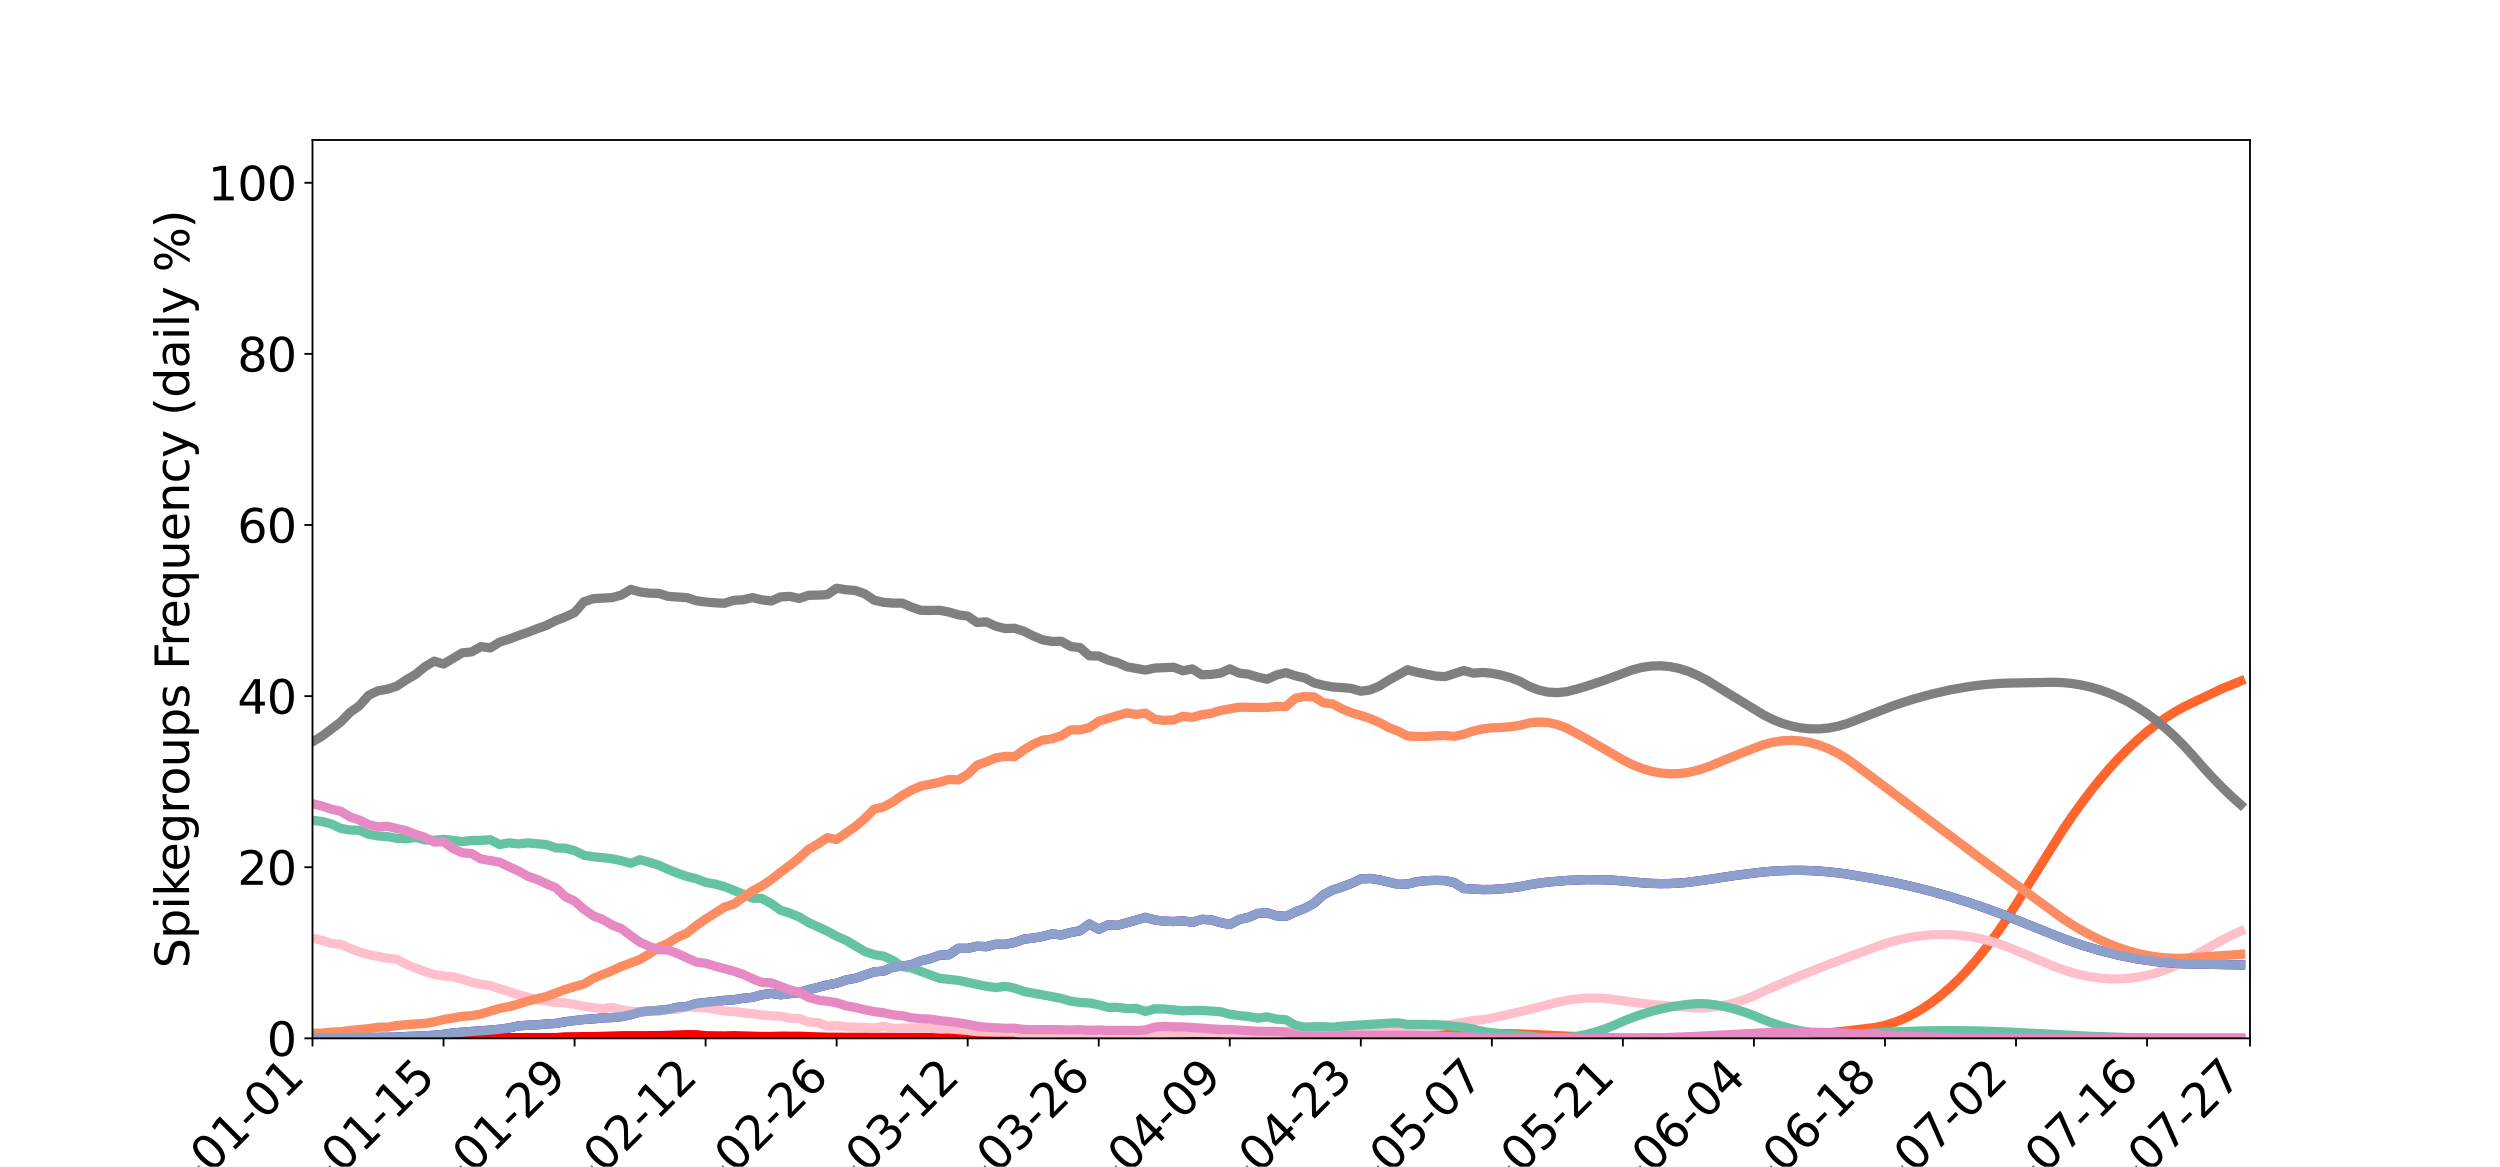<?xml version="1.0" encoding="utf-8" standalone="no"?>
<!DOCTYPE svg PUBLIC "-//W3C//DTD SVG 1.1//EN"
  "http://www.w3.org/Graphics/SVG/1.1/DTD/svg11.dtd">
<svg xmlns:xlink="http://www.w3.org/1999/xlink" width="1080pt" height="504pt" viewBox="0 0 1080 504" xmlns="http://www.w3.org/2000/svg" version="1.1">
 <defs>
  <style type="text/css">*{stroke-linejoin: round; stroke-linecap: butt}</style>
 </defs>
 <g id="figure_1">
  <g id="patch_1">
   <path d="M 0 504 
L 1080 504 
L 1080 0 
L 0 0 
z
" style="fill: #ffffff"/>
  </g>
  <g id="axes_1">
   <g id="patch_2">
    <path d="M 135 448.56 
L 972 448.56 
L 972 60.48 
L 135 60.48 
z
" style="fill: #ffffff"/>
   </g>
   <g id="matplotlib.axis_1">
    <g id="xtick_1">
     <g id="line2d_1">
      <defs>
       <path id="m2f4fd6666b" d="M 0 0 
L 0 3.5 
" style="stroke: #000000; stroke-width: 0.8"/>
      </defs>
      <g>
       <use xlink:href="#m2f4fd6666b" x="135" y="448.56" style="stroke: #000000; stroke-width: 0.8"/>
      </g>
     </g>
     <g id="text_1">
      <!-- 2023-01-01 -->
      <g transform="translate(49.871 548.494) rotate(-45) scale(0.2 -0.2)">
       <defs>
        <path id="DejaVuSans-32" d="M 1228 531 
L 3431 531 
L 3431 0 
L 469 0 
L 469 531 
Q 828 903 1448 1529 
Q 2069 2156 2228 2338 
Q 2531 2678 2651 2914 
Q 2772 3150 2772 3378 
Q 2772 3750 2511 3984 
Q 2250 4219 1831 4219 
Q 1534 4219 1204 4116 
Q 875 4013 500 3803 
L 500 4441 
Q 881 4594 1212 4672 
Q 1544 4750 1819 4750 
Q 2544 4750 2975 4387 
Q 3406 4025 3406 3419 
Q 3406 3131 3298 2873 
Q 3191 2616 2906 2266 
Q 2828 2175 2409 1742 
Q 1991 1309 1228 531 
z
" transform="scale(0.016)"/>
        <path id="DejaVuSans-30" d="M 2034 4250 
Q 1547 4250 1301 3770 
Q 1056 3291 1056 2328 
Q 1056 1369 1301 889 
Q 1547 409 2034 409 
Q 2525 409 2770 889 
Q 3016 1369 3016 2328 
Q 3016 3291 2770 3770 
Q 2525 4250 2034 4250 
z
M 2034 4750 
Q 2819 4750 3233 4129 
Q 3647 3509 3647 2328 
Q 3647 1150 3233 529 
Q 2819 -91 2034 -91 
Q 1250 -91 836 529 
Q 422 1150 422 2328 
Q 422 3509 836 4129 
Q 1250 4750 2034 4750 
z
" transform="scale(0.016)"/>
        <path id="DejaVuSans-33" d="M 2597 2516 
Q 3050 2419 3304 2112 
Q 3559 1806 3559 1356 
Q 3559 666 3084 287 
Q 2609 -91 1734 -91 
Q 1441 -91 1130 -33 
Q 819 25 488 141 
L 488 750 
Q 750 597 1062 519 
Q 1375 441 1716 441 
Q 2309 441 2620 675 
Q 2931 909 2931 1356 
Q 2931 1769 2642 2001 
Q 2353 2234 1838 2234 
L 1294 2234 
L 1294 2753 
L 1863 2753 
Q 2328 2753 2575 2939 
Q 2822 3125 2822 3475 
Q 2822 3834 2567 4026 
Q 2313 4219 1838 4219 
Q 1578 4219 1281 4162 
Q 984 4106 628 3988 
L 628 4550 
Q 988 4650 1302 4700 
Q 1616 4750 1894 4750 
Q 2613 4750 3031 4423 
Q 3450 4097 3450 3541 
Q 3450 3153 3228 2886 
Q 3006 2619 2597 2516 
z
" transform="scale(0.016)"/>
        <path id="DejaVuSans-2d" d="M 313 2009 
L 1997 2009 
L 1997 1497 
L 313 1497 
L 313 2009 
z
" transform="scale(0.016)"/>
        <path id="DejaVuSans-31" d="M 794 531 
L 1825 531 
L 1825 4091 
L 703 3866 
L 703 4441 
L 1819 4666 
L 2450 4666 
L 2450 531 
L 3481 531 
L 3481 0 
L 794 0 
L 794 531 
z
" transform="scale(0.016)"/>
       </defs>
       <use xlink:href="#DejaVuSans-32"/>
       <use xlink:href="#DejaVuSans-30" x="63.623"/>
       <use xlink:href="#DejaVuSans-32" x="127.246"/>
       <use xlink:href="#DejaVuSans-33" x="190.869"/>
       <use xlink:href="#DejaVuSans-2d" x="254.492"/>
       <use xlink:href="#DejaVuSans-30" x="290.576"/>
       <use xlink:href="#DejaVuSans-31" x="354.199"/>
       <use xlink:href="#DejaVuSans-2d" x="417.822"/>
       <use xlink:href="#DejaVuSans-30" x="453.906"/>
       <use xlink:href="#DejaVuSans-31" x="517.529"/>
      </g>
     </g>
    </g>
    <g id="xtick_2">
     <g id="line2d_2">
      <g>
       <use xlink:href="#m2f4fd6666b" x="191.609" y="448.56" style="stroke: #000000; stroke-width: 0.8"/>
      </g>
     </g>
     <g id="text_2">
      <!-- 2023-01-15 -->
      <g transform="translate(106.48 548.494) rotate(-45) scale(0.2 -0.2)">
       <defs>
        <path id="DejaVuSans-35" d="M 691 4666 
L 3169 4666 
L 3169 4134 
L 1269 4134 
L 1269 2991 
Q 1406 3038 1543 3061 
Q 1681 3084 1819 3084 
Q 2600 3084 3056 2656 
Q 3513 2228 3513 1497 
Q 3513 744 3044 326 
Q 2575 -91 1722 -91 
Q 1428 -91 1123 -41 
Q 819 9 494 109 
L 494 744 
Q 775 591 1075 516 
Q 1375 441 1709 441 
Q 2250 441 2565 725 
Q 2881 1009 2881 1497 
Q 2881 1984 2565 2268 
Q 2250 2553 1709 2553 
Q 1456 2553 1204 2497 
Q 953 2441 691 2322 
L 691 4666 
z
" transform="scale(0.016)"/>
       </defs>
       <use xlink:href="#DejaVuSans-32"/>
       <use xlink:href="#DejaVuSans-30" x="63.623"/>
       <use xlink:href="#DejaVuSans-32" x="127.246"/>
       <use xlink:href="#DejaVuSans-33" x="190.869"/>
       <use xlink:href="#DejaVuSans-2d" x="254.492"/>
       <use xlink:href="#DejaVuSans-30" x="290.576"/>
       <use xlink:href="#DejaVuSans-31" x="354.199"/>
       <use xlink:href="#DejaVuSans-2d" x="417.822"/>
       <use xlink:href="#DejaVuSans-31" x="453.906"/>
       <use xlink:href="#DejaVuSans-35" x="517.529"/>
      </g>
     </g>
    </g>
    <g id="xtick_3">
     <g id="line2d_3">
      <g>
       <use xlink:href="#m2f4fd6666b" x="248.217" y="448.56" style="stroke: #000000; stroke-width: 0.8"/>
      </g>
     </g>
     <g id="text_3">
      <!-- 2023-01-29 -->
      <g transform="translate(163.088 548.494) rotate(-45) scale(0.2 -0.2)">
       <defs>
        <path id="DejaVuSans-39" d="M 703 97 
L 703 672 
Q 941 559 1184 500 
Q 1428 441 1663 441 
Q 2288 441 2617 861 
Q 2947 1281 2994 2138 
Q 2813 1869 2534 1725 
Q 2256 1581 1919 1581 
Q 1219 1581 811 2004 
Q 403 2428 403 3163 
Q 403 3881 828 4315 
Q 1253 4750 1959 4750 
Q 2769 4750 3195 4129 
Q 3622 3509 3622 2328 
Q 3622 1225 3098 567 
Q 2575 -91 1691 -91 
Q 1453 -91 1209 -44 
Q 966 3 703 97 
z
M 1959 2075 
Q 2384 2075 2632 2365 
Q 2881 2656 2881 3163 
Q 2881 3666 2632 3958 
Q 2384 4250 1959 4250 
Q 1534 4250 1286 3958 
Q 1038 3666 1038 3163 
Q 1038 2656 1286 2365 
Q 1534 2075 1959 2075 
z
" transform="scale(0.016)"/>
       </defs>
       <use xlink:href="#DejaVuSans-32"/>
       <use xlink:href="#DejaVuSans-30" x="63.623"/>
       <use xlink:href="#DejaVuSans-32" x="127.246"/>
       <use xlink:href="#DejaVuSans-33" x="190.869"/>
       <use xlink:href="#DejaVuSans-2d" x="254.492"/>
       <use xlink:href="#DejaVuSans-30" x="290.576"/>
       <use xlink:href="#DejaVuSans-31" x="354.199"/>
       <use xlink:href="#DejaVuSans-2d" x="417.822"/>
       <use xlink:href="#DejaVuSans-32" x="453.906"/>
       <use xlink:href="#DejaVuSans-39" x="517.529"/>
      </g>
     </g>
    </g>
    <g id="xtick_4">
     <g id="line2d_4">
      <g>
       <use xlink:href="#m2f4fd6666b" x="304.826" y="448.56" style="stroke: #000000; stroke-width: 0.8"/>
      </g>
     </g>
     <g id="text_4">
      <!-- 2023-02-12 -->
      <g transform="translate(219.697 548.494) rotate(-45) scale(0.2 -0.2)">
       <use xlink:href="#DejaVuSans-32"/>
       <use xlink:href="#DejaVuSans-30" x="63.623"/>
       <use xlink:href="#DejaVuSans-32" x="127.246"/>
       <use xlink:href="#DejaVuSans-33" x="190.869"/>
       <use xlink:href="#DejaVuSans-2d" x="254.492"/>
       <use xlink:href="#DejaVuSans-30" x="290.576"/>
       <use xlink:href="#DejaVuSans-32" x="354.199"/>
       <use xlink:href="#DejaVuSans-2d" x="417.822"/>
       <use xlink:href="#DejaVuSans-31" x="453.906"/>
       <use xlink:href="#DejaVuSans-32" x="517.529"/>
      </g>
     </g>
    </g>
    <g id="xtick_5">
     <g id="line2d_5">
      <g>
       <use xlink:href="#m2f4fd6666b" x="361.435" y="448.56" style="stroke: #000000; stroke-width: 0.8"/>
      </g>
     </g>
     <g id="text_5">
      <!-- 2023-02-26 -->
      <g transform="translate(276.306 548.494) rotate(-45) scale(0.2 -0.2)">
       <defs>
        <path id="DejaVuSans-36" d="M 2113 2584 
Q 1688 2584 1439 2293 
Q 1191 2003 1191 1497 
Q 1191 994 1439 701 
Q 1688 409 2113 409 
Q 2538 409 2786 701 
Q 3034 994 3034 1497 
Q 3034 2003 2786 2293 
Q 2538 2584 2113 2584 
z
M 3366 4563 
L 3366 3988 
Q 3128 4100 2886 4159 
Q 2644 4219 2406 4219 
Q 1781 4219 1451 3797 
Q 1122 3375 1075 2522 
Q 1259 2794 1537 2939 
Q 1816 3084 2150 3084 
Q 2853 3084 3261 2657 
Q 3669 2231 3669 1497 
Q 3669 778 3244 343 
Q 2819 -91 2113 -91 
Q 1303 -91 875 529 
Q 447 1150 447 2328 
Q 447 3434 972 4092 
Q 1497 4750 2381 4750 
Q 2619 4750 2861 4703 
Q 3103 4656 3366 4563 
z
" transform="scale(0.016)"/>
       </defs>
       <use xlink:href="#DejaVuSans-32"/>
       <use xlink:href="#DejaVuSans-30" x="63.623"/>
       <use xlink:href="#DejaVuSans-32" x="127.246"/>
       <use xlink:href="#DejaVuSans-33" x="190.869"/>
       <use xlink:href="#DejaVuSans-2d" x="254.492"/>
       <use xlink:href="#DejaVuSans-30" x="290.576"/>
       <use xlink:href="#DejaVuSans-32" x="354.199"/>
       <use xlink:href="#DejaVuSans-2d" x="417.822"/>
       <use xlink:href="#DejaVuSans-32" x="453.906"/>
       <use xlink:href="#DejaVuSans-36" x="517.529"/>
      </g>
     </g>
    </g>
    <g id="xtick_6">
     <g id="line2d_6">
      <g>
       <use xlink:href="#m2f4fd6666b" x="418.043" y="448.56" style="stroke: #000000; stroke-width: 0.8"/>
      </g>
     </g>
     <g id="text_6">
      <!-- 2023-03-12 -->
      <g transform="translate(332.914 548.494) rotate(-45) scale(0.2 -0.2)">
       <use xlink:href="#DejaVuSans-32"/>
       <use xlink:href="#DejaVuSans-30" x="63.623"/>
       <use xlink:href="#DejaVuSans-32" x="127.246"/>
       <use xlink:href="#DejaVuSans-33" x="190.869"/>
       <use xlink:href="#DejaVuSans-2d" x="254.492"/>
       <use xlink:href="#DejaVuSans-30" x="290.576"/>
       <use xlink:href="#DejaVuSans-33" x="354.199"/>
       <use xlink:href="#DejaVuSans-2d" x="417.822"/>
       <use xlink:href="#DejaVuSans-31" x="453.906"/>
       <use xlink:href="#DejaVuSans-32" x="517.529"/>
      </g>
     </g>
    </g>
    <g id="xtick_7">
     <g id="line2d_7">
      <g>
       <use xlink:href="#m2f4fd6666b" x="474.652" y="448.56" style="stroke: #000000; stroke-width: 0.8"/>
      </g>
     </g>
     <g id="text_7">
      <!-- 2023-03-26 -->
      <g transform="translate(389.523 548.494) rotate(-45) scale(0.2 -0.2)">
       <use xlink:href="#DejaVuSans-32"/>
       <use xlink:href="#DejaVuSans-30" x="63.623"/>
       <use xlink:href="#DejaVuSans-32" x="127.246"/>
       <use xlink:href="#DejaVuSans-33" x="190.869"/>
       <use xlink:href="#DejaVuSans-2d" x="254.492"/>
       <use xlink:href="#DejaVuSans-30" x="290.576"/>
       <use xlink:href="#DejaVuSans-33" x="354.199"/>
       <use xlink:href="#DejaVuSans-2d" x="417.822"/>
       <use xlink:href="#DejaVuSans-32" x="453.906"/>
       <use xlink:href="#DejaVuSans-36" x="517.529"/>
      </g>
     </g>
    </g>
    <g id="xtick_8">
     <g id="line2d_8">
      <g>
       <use xlink:href="#m2f4fd6666b" x="531.261" y="448.56" style="stroke: #000000; stroke-width: 0.8"/>
      </g>
     </g>
     <g id="text_8">
      <!-- 2023-04-09 -->
      <g transform="translate(446.132 548.494) rotate(-45) scale(0.2 -0.2)">
       <defs>
        <path id="DejaVuSans-34" d="M 2419 4116 
L 825 1625 
L 2419 1625 
L 2419 4116 
z
M 2253 4666 
L 3047 4666 
L 3047 1625 
L 3713 1625 
L 3713 1100 
L 3047 1100 
L 3047 0 
L 2419 0 
L 2419 1100 
L 313 1100 
L 313 1709 
L 2253 4666 
z
" transform="scale(0.016)"/>
       </defs>
       <use xlink:href="#DejaVuSans-32"/>
       <use xlink:href="#DejaVuSans-30" x="63.623"/>
       <use xlink:href="#DejaVuSans-32" x="127.246"/>
       <use xlink:href="#DejaVuSans-33" x="190.869"/>
       <use xlink:href="#DejaVuSans-2d" x="254.492"/>
       <use xlink:href="#DejaVuSans-30" x="290.576"/>
       <use xlink:href="#DejaVuSans-34" x="354.199"/>
       <use xlink:href="#DejaVuSans-2d" x="417.822"/>
       <use xlink:href="#DejaVuSans-30" x="453.906"/>
       <use xlink:href="#DejaVuSans-39" x="517.529"/>
      </g>
     </g>
    </g>
    <g id="xtick_9">
     <g id="line2d_9">
      <g>
       <use xlink:href="#m2f4fd6666b" x="587.87" y="448.56" style="stroke: #000000; stroke-width: 0.8"/>
      </g>
     </g>
     <g id="text_9">
      <!-- 2023-04-23 -->
      <g transform="translate(502.741 548.494) rotate(-45) scale(0.2 -0.2)">
       <use xlink:href="#DejaVuSans-32"/>
       <use xlink:href="#DejaVuSans-30" x="63.623"/>
       <use xlink:href="#DejaVuSans-32" x="127.246"/>
       <use xlink:href="#DejaVuSans-33" x="190.869"/>
       <use xlink:href="#DejaVuSans-2d" x="254.492"/>
       <use xlink:href="#DejaVuSans-30" x="290.576"/>
       <use xlink:href="#DejaVuSans-34" x="354.199"/>
       <use xlink:href="#DejaVuSans-2d" x="417.822"/>
       <use xlink:href="#DejaVuSans-32" x="453.906"/>
       <use xlink:href="#DejaVuSans-33" x="517.529"/>
      </g>
     </g>
    </g>
    <g id="xtick_10">
     <g id="line2d_10">
      <g>
       <use xlink:href="#m2f4fd6666b" x="644.478" y="448.56" style="stroke: #000000; stroke-width: 0.8"/>
      </g>
     </g>
     <g id="text_10">
      <!-- 2023-05-07 -->
      <g transform="translate(559.349 548.494) rotate(-45) scale(0.2 -0.2)">
       <defs>
        <path id="DejaVuSans-37" d="M 525 4666 
L 3525 4666 
L 3525 4397 
L 1831 0 
L 1172 0 
L 2766 4134 
L 525 4134 
L 525 4666 
z
" transform="scale(0.016)"/>
       </defs>
       <use xlink:href="#DejaVuSans-32"/>
       <use xlink:href="#DejaVuSans-30" x="63.623"/>
       <use xlink:href="#DejaVuSans-32" x="127.246"/>
       <use xlink:href="#DejaVuSans-33" x="190.869"/>
       <use xlink:href="#DejaVuSans-2d" x="254.492"/>
       <use xlink:href="#DejaVuSans-30" x="290.576"/>
       <use xlink:href="#DejaVuSans-35" x="354.199"/>
       <use xlink:href="#DejaVuSans-2d" x="417.822"/>
       <use xlink:href="#DejaVuSans-30" x="453.906"/>
       <use xlink:href="#DejaVuSans-37" x="517.529"/>
      </g>
     </g>
    </g>
    <g id="xtick_11">
     <g id="line2d_11">
      <g>
       <use xlink:href="#m2f4fd6666b" x="701.087" y="448.56" style="stroke: #000000; stroke-width: 0.8"/>
      </g>
     </g>
     <g id="text_11">
      <!-- 2023-05-21 -->
      <g transform="translate(615.958 548.494) rotate(-45) scale(0.2 -0.2)">
       <use xlink:href="#DejaVuSans-32"/>
       <use xlink:href="#DejaVuSans-30" x="63.623"/>
       <use xlink:href="#DejaVuSans-32" x="127.246"/>
       <use xlink:href="#DejaVuSans-33" x="190.869"/>
       <use xlink:href="#DejaVuSans-2d" x="254.492"/>
       <use xlink:href="#DejaVuSans-30" x="290.576"/>
       <use xlink:href="#DejaVuSans-35" x="354.199"/>
       <use xlink:href="#DejaVuSans-2d" x="417.822"/>
       <use xlink:href="#DejaVuSans-32" x="453.906"/>
       <use xlink:href="#DejaVuSans-31" x="517.529"/>
      </g>
     </g>
    </g>
    <g id="xtick_12">
     <g id="line2d_12">
      <g>
       <use xlink:href="#m2f4fd6666b" x="757.696" y="448.56" style="stroke: #000000; stroke-width: 0.8"/>
      </g>
     </g>
     <g id="text_12">
      <!-- 2023-06-04 -->
      <g transform="translate(672.567 548.494) rotate(-45) scale(0.2 -0.2)">
       <use xlink:href="#DejaVuSans-32"/>
       <use xlink:href="#DejaVuSans-30" x="63.623"/>
       <use xlink:href="#DejaVuSans-32" x="127.246"/>
       <use xlink:href="#DejaVuSans-33" x="190.869"/>
       <use xlink:href="#DejaVuSans-2d" x="254.492"/>
       <use xlink:href="#DejaVuSans-30" x="290.576"/>
       <use xlink:href="#DejaVuSans-36" x="354.199"/>
       <use xlink:href="#DejaVuSans-2d" x="417.822"/>
       <use xlink:href="#DejaVuSans-30" x="453.906"/>
       <use xlink:href="#DejaVuSans-34" x="517.529"/>
      </g>
     </g>
    </g>
    <g id="xtick_13">
     <g id="line2d_13">
      <g>
       <use xlink:href="#m2f4fd6666b" x="814.304" y="448.56" style="stroke: #000000; stroke-width: 0.8"/>
      </g>
     </g>
     <g id="text_13">
      <!-- 2023-06-18 -->
      <g transform="translate(729.175 548.494) rotate(-45) scale(0.2 -0.2)">
       <defs>
        <path id="DejaVuSans-38" d="M 2034 2216 
Q 1584 2216 1326 1975 
Q 1069 1734 1069 1313 
Q 1069 891 1326 650 
Q 1584 409 2034 409 
Q 2484 409 2743 651 
Q 3003 894 3003 1313 
Q 3003 1734 2745 1975 
Q 2488 2216 2034 2216 
z
M 1403 2484 
Q 997 2584 770 2862 
Q 544 3141 544 3541 
Q 544 4100 942 4425 
Q 1341 4750 2034 4750 
Q 2731 4750 3128 4425 
Q 3525 4100 3525 3541 
Q 3525 3141 3298 2862 
Q 3072 2584 2669 2484 
Q 3125 2378 3379 2068 
Q 3634 1759 3634 1313 
Q 3634 634 3220 271 
Q 2806 -91 2034 -91 
Q 1263 -91 848 271 
Q 434 634 434 1313 
Q 434 1759 690 2068 
Q 947 2378 1403 2484 
z
M 1172 3481 
Q 1172 3119 1398 2916 
Q 1625 2713 2034 2713 
Q 2441 2713 2670 2916 
Q 2900 3119 2900 3481 
Q 2900 3844 2670 4047 
Q 2441 4250 2034 4250 
Q 1625 4250 1398 4047 
Q 1172 3844 1172 3481 
z
" transform="scale(0.016)"/>
       </defs>
       <use xlink:href="#DejaVuSans-32"/>
       <use xlink:href="#DejaVuSans-30" x="63.623"/>
       <use xlink:href="#DejaVuSans-32" x="127.246"/>
       <use xlink:href="#DejaVuSans-33" x="190.869"/>
       <use xlink:href="#DejaVuSans-2d" x="254.492"/>
       <use xlink:href="#DejaVuSans-30" x="290.576"/>
       <use xlink:href="#DejaVuSans-36" x="354.199"/>
       <use xlink:href="#DejaVuSans-2d" x="417.822"/>
       <use xlink:href="#DejaVuSans-31" x="453.906"/>
       <use xlink:href="#DejaVuSans-38" x="517.529"/>
      </g>
     </g>
    </g>
    <g id="xtick_14">
     <g id="line2d_14">
      <g>
       <use xlink:href="#m2f4fd6666b" x="870.913" y="448.56" style="stroke: #000000; stroke-width: 0.8"/>
      </g>
     </g>
     <g id="text_14">
      <!-- 2023-07-02 -->
      <g transform="translate(785.784 548.494) rotate(-45) scale(0.2 -0.2)">
       <use xlink:href="#DejaVuSans-32"/>
       <use xlink:href="#DejaVuSans-30" x="63.623"/>
       <use xlink:href="#DejaVuSans-32" x="127.246"/>
       <use xlink:href="#DejaVuSans-33" x="190.869"/>
       <use xlink:href="#DejaVuSans-2d" x="254.492"/>
       <use xlink:href="#DejaVuSans-30" x="290.576"/>
       <use xlink:href="#DejaVuSans-37" x="354.199"/>
       <use xlink:href="#DejaVuSans-2d" x="417.822"/>
       <use xlink:href="#DejaVuSans-30" x="453.906"/>
       <use xlink:href="#DejaVuSans-32" x="517.529"/>
      </g>
     </g>
    </g>
    <g id="xtick_15">
     <g id="line2d_15">
      <g>
       <use xlink:href="#m2f4fd6666b" x="927.522" y="448.56" style="stroke: #000000; stroke-width: 0.8"/>
      </g>
     </g>
     <g id="text_15">
      <!-- 2023-07-16 -->
      <g transform="translate(842.393 548.494) rotate(-45) scale(0.2 -0.2)">
       <use xlink:href="#DejaVuSans-32"/>
       <use xlink:href="#DejaVuSans-30" x="63.623"/>
       <use xlink:href="#DejaVuSans-32" x="127.246"/>
       <use xlink:href="#DejaVuSans-33" x="190.869"/>
       <use xlink:href="#DejaVuSans-2d" x="254.492"/>
       <use xlink:href="#DejaVuSans-30" x="290.576"/>
       <use xlink:href="#DejaVuSans-37" x="354.199"/>
       <use xlink:href="#DejaVuSans-2d" x="417.822"/>
       <use xlink:href="#DejaVuSans-31" x="453.906"/>
       <use xlink:href="#DejaVuSans-36" x="517.529"/>
      </g>
     </g>
    </g>
    <g id="xtick_16">
     <g id="line2d_16">
      <g>
       <use xlink:href="#m2f4fd6666b" x="972" y="448.56" style="stroke: #000000; stroke-width: 0.8"/>
      </g>
     </g>
     <g id="text_16">
      <!-- 2023-07-27 -->
      <g transform="translate(886.871 548.494) rotate(-45) scale(0.2 -0.2)">
       <use xlink:href="#DejaVuSans-32"/>
       <use xlink:href="#DejaVuSans-30" x="63.623"/>
       <use xlink:href="#DejaVuSans-32" x="127.246"/>
       <use xlink:href="#DejaVuSans-33" x="190.869"/>
       <use xlink:href="#DejaVuSans-2d" x="254.492"/>
       <use xlink:href="#DejaVuSans-30" x="290.576"/>
       <use xlink:href="#DejaVuSans-37" x="354.199"/>
       <use xlink:href="#DejaVuSans-2d" x="417.822"/>
       <use xlink:href="#DejaVuSans-32" x="453.906"/>
       <use xlink:href="#DejaVuSans-37" x="517.529"/>
      </g>
     </g>
    </g>
   </g>
   <g id="matplotlib.axis_2">
    <g id="ytick_1">
     <g id="line2d_17">
      <defs>
       <path id="m7f43d0d16d" d="M 0 0 
L -3.5 0 
" style="stroke: #000000; stroke-width: 0.8"/>
      </defs>
      <g>
       <use xlink:href="#m7f43d0d16d" x="135" y="448.56" style="stroke: #000000; stroke-width: 0.8"/>
      </g>
     </g>
     <g id="text_17">
      <!-- 0 -->
      <g transform="translate(115.275 456.158) scale(0.2 -0.2)">
       <use xlink:href="#DejaVuSans-30"/>
      </g>
     </g>
    </g>
    <g id="ytick_2">
     <g id="line2d_18">
      <g>
       <use xlink:href="#m7f43d0d16d" x="135" y="374.64" style="stroke: #000000; stroke-width: 0.8"/>
      </g>
     </g>
     <g id="text_18">
      <!-- 20 -->
      <g transform="translate(102.55 382.238) scale(0.2 -0.2)">
       <use xlink:href="#DejaVuSans-32"/>
       <use xlink:href="#DejaVuSans-30" x="63.623"/>
      </g>
     </g>
    </g>
    <g id="ytick_3">
     <g id="line2d_19">
      <g>
       <use xlink:href="#m7f43d0d16d" x="135" y="300.72" style="stroke: #000000; stroke-width: 0.8"/>
      </g>
     </g>
     <g id="text_19">
      <!-- 40 -->
      <g transform="translate(102.55 308.318) scale(0.2 -0.2)">
       <use xlink:href="#DejaVuSans-34"/>
       <use xlink:href="#DejaVuSans-30" x="63.623"/>
      </g>
     </g>
    </g>
    <g id="ytick_4">
     <g id="line2d_20">
      <g>
       <use xlink:href="#m7f43d0d16d" x="135" y="226.8" style="stroke: #000000; stroke-width: 0.8"/>
      </g>
     </g>
     <g id="text_20">
      <!-- 60 -->
      <g transform="translate(102.55 234.398) scale(0.2 -0.2)">
       <use xlink:href="#DejaVuSans-36"/>
       <use xlink:href="#DejaVuSans-30" x="63.623"/>
      </g>
     </g>
    </g>
    <g id="ytick_5">
     <g id="line2d_21">
      <g>
       <use xlink:href="#m7f43d0d16d" x="135" y="152.88" style="stroke: #000000; stroke-width: 0.8"/>
      </g>
     </g>
     <g id="text_21">
      <!-- 80 -->
      <g transform="translate(102.55 160.478) scale(0.2 -0.2)">
       <use xlink:href="#DejaVuSans-38"/>
       <use xlink:href="#DejaVuSans-30" x="63.623"/>
      </g>
     </g>
    </g>
    <g id="ytick_6">
     <g id="line2d_22">
      <g>
       <use xlink:href="#m7f43d0d16d" x="135" y="78.96" style="stroke: #000000; stroke-width: 0.8"/>
      </g>
     </g>
     <g id="text_22">
      <!-- 100 -->
      <g transform="translate(89.825 86.558) scale(0.2 -0.2)">
       <use xlink:href="#DejaVuSans-31"/>
       <use xlink:href="#DejaVuSans-30" x="63.623"/>
       <use xlink:href="#DejaVuSans-30" x="127.246"/>
      </g>
     </g>
    </g>
    <g id="text_23">
     <!-- Spikegroups Frequency (daily %) -->
     <g transform="translate(81.666 418.275) rotate(-90) scale(0.2 -0.2)">
      <defs>
       <path id="DejaVuSans-53" d="M 3425 4513 
L 3425 3897 
Q 3066 4069 2747 4153 
Q 2428 4238 2131 4238 
Q 1616 4238 1336 4038 
Q 1056 3838 1056 3469 
Q 1056 3159 1242 3001 
Q 1428 2844 1947 2747 
L 2328 2669 
Q 3034 2534 3370 2195 
Q 3706 1856 3706 1288 
Q 3706 609 3251 259 
Q 2797 -91 1919 -91 
Q 1588 -91 1214 -16 
Q 841 59 441 206 
L 441 856 
Q 825 641 1194 531 
Q 1563 422 1919 422 
Q 2459 422 2753 634 
Q 3047 847 3047 1241 
Q 3047 1584 2836 1778 
Q 2625 1972 2144 2069 
L 1759 2144 
Q 1053 2284 737 2584 
Q 422 2884 422 3419 
Q 422 4038 858 4394 
Q 1294 4750 2059 4750 
Q 2388 4750 2728 4690 
Q 3069 4631 3425 4513 
z
" transform="scale(0.016)"/>
       <path id="DejaVuSans-70" d="M 1159 525 
L 1159 -1331 
L 581 -1331 
L 581 3500 
L 1159 3500 
L 1159 2969 
Q 1341 3281 1617 3432 
Q 1894 3584 2278 3584 
Q 2916 3584 3314 3078 
Q 3713 2572 3713 1747 
Q 3713 922 3314 415 
Q 2916 -91 2278 -91 
Q 1894 -91 1617 61 
Q 1341 213 1159 525 
z
M 3116 1747 
Q 3116 2381 2855 2742 
Q 2594 3103 2138 3103 
Q 1681 3103 1420 2742 
Q 1159 2381 1159 1747 
Q 1159 1113 1420 752 
Q 1681 391 2138 391 
Q 2594 391 2855 752 
Q 3116 1113 3116 1747 
z
" transform="scale(0.016)"/>
       <path id="DejaVuSans-69" d="M 603 3500 
L 1178 3500 
L 1178 0 
L 603 0 
L 603 3500 
z
M 603 4863 
L 1178 4863 
L 1178 4134 
L 603 4134 
L 603 4863 
z
" transform="scale(0.016)"/>
       <path id="DejaVuSans-6b" d="M 581 4863 
L 1159 4863 
L 1159 1991 
L 2875 3500 
L 3609 3500 
L 1753 1863 
L 3688 0 
L 2938 0 
L 1159 1709 
L 1159 0 
L 581 0 
L 581 4863 
z
" transform="scale(0.016)"/>
       <path id="DejaVuSans-65" d="M 3597 1894 
L 3597 1613 
L 953 1613 
Q 991 1019 1311 708 
Q 1631 397 2203 397 
Q 2534 397 2845 478 
Q 3156 559 3463 722 
L 3463 178 
Q 3153 47 2828 -22 
Q 2503 -91 2169 -91 
Q 1331 -91 842 396 
Q 353 884 353 1716 
Q 353 2575 817 3079 
Q 1281 3584 2069 3584 
Q 2775 3584 3186 3129 
Q 3597 2675 3597 1894 
z
M 3022 2063 
Q 3016 2534 2758 2815 
Q 2500 3097 2075 3097 
Q 1594 3097 1305 2825 
Q 1016 2553 972 2059 
L 3022 2063 
z
" transform="scale(0.016)"/>
       <path id="DejaVuSans-67" d="M 2906 1791 
Q 2906 2416 2648 2759 
Q 2391 3103 1925 3103 
Q 1463 3103 1205 2759 
Q 947 2416 947 1791 
Q 947 1169 1205 825 
Q 1463 481 1925 481 
Q 2391 481 2648 825 
Q 2906 1169 2906 1791 
z
M 3481 434 
Q 3481 -459 3084 -895 
Q 2688 -1331 1869 -1331 
Q 1566 -1331 1297 -1286 
Q 1028 -1241 775 -1147 
L 775 -588 
Q 1028 -725 1275 -790 
Q 1522 -856 1778 -856 
Q 2344 -856 2625 -561 
Q 2906 -266 2906 331 
L 2906 616 
Q 2728 306 2450 153 
Q 2172 0 1784 0 
Q 1141 0 747 490 
Q 353 981 353 1791 
Q 353 2603 747 3093 
Q 1141 3584 1784 3584 
Q 2172 3584 2450 3431 
Q 2728 3278 2906 2969 
L 2906 3500 
L 3481 3500 
L 3481 434 
z
" transform="scale(0.016)"/>
       <path id="DejaVuSans-72" d="M 2631 2963 
Q 2534 3019 2420 3045 
Q 2306 3072 2169 3072 
Q 1681 3072 1420 2755 
Q 1159 2438 1159 1844 
L 1159 0 
L 581 0 
L 581 3500 
L 1159 3500 
L 1159 2956 
Q 1341 3275 1631 3429 
Q 1922 3584 2338 3584 
Q 2397 3584 2469 3576 
Q 2541 3569 2628 3553 
L 2631 2963 
z
" transform="scale(0.016)"/>
       <path id="DejaVuSans-6f" d="M 1959 3097 
Q 1497 3097 1228 2736 
Q 959 2375 959 1747 
Q 959 1119 1226 758 
Q 1494 397 1959 397 
Q 2419 397 2687 759 
Q 2956 1122 2956 1747 
Q 2956 2369 2687 2733 
Q 2419 3097 1959 3097 
z
M 1959 3584 
Q 2709 3584 3137 3096 
Q 3566 2609 3566 1747 
Q 3566 888 3137 398 
Q 2709 -91 1959 -91 
Q 1206 -91 779 398 
Q 353 888 353 1747 
Q 353 2609 779 3096 
Q 1206 3584 1959 3584 
z
" transform="scale(0.016)"/>
       <path id="DejaVuSans-75" d="M 544 1381 
L 544 3500 
L 1119 3500 
L 1119 1403 
Q 1119 906 1312 657 
Q 1506 409 1894 409 
Q 2359 409 2629 706 
Q 2900 1003 2900 1516 
L 2900 3500 
L 3475 3500 
L 3475 0 
L 2900 0 
L 2900 538 
Q 2691 219 2414 64 
Q 2138 -91 1772 -91 
Q 1169 -91 856 284 
Q 544 659 544 1381 
z
M 1991 3584 
L 1991 3584 
z
" transform="scale(0.016)"/>
       <path id="DejaVuSans-73" d="M 2834 3397 
L 2834 2853 
Q 2591 2978 2328 3040 
Q 2066 3103 1784 3103 
Q 1356 3103 1142 2972 
Q 928 2841 928 2578 
Q 928 2378 1081 2264 
Q 1234 2150 1697 2047 
L 1894 2003 
Q 2506 1872 2764 1633 
Q 3022 1394 3022 966 
Q 3022 478 2636 193 
Q 2250 -91 1575 -91 
Q 1294 -91 989 -36 
Q 684 19 347 128 
L 347 722 
Q 666 556 975 473 
Q 1284 391 1588 391 
Q 1994 391 2212 530 
Q 2431 669 2431 922 
Q 2431 1156 2273 1281 
Q 2116 1406 1581 1522 
L 1381 1569 
Q 847 1681 609 1914 
Q 372 2147 372 2553 
Q 372 3047 722 3315 
Q 1072 3584 1716 3584 
Q 2034 3584 2315 3537 
Q 2597 3491 2834 3397 
z
" transform="scale(0.016)"/>
       <path id="DejaVuSans-20" transform="scale(0.016)"/>
       <path id="DejaVuSans-46" d="M 628 4666 
L 3309 4666 
L 3309 4134 
L 1259 4134 
L 1259 2759 
L 3109 2759 
L 3109 2228 
L 1259 2228 
L 1259 0 
L 628 0 
L 628 4666 
z
" transform="scale(0.016)"/>
       <path id="DejaVuSans-71" d="M 947 1747 
Q 947 1113 1208 752 
Q 1469 391 1925 391 
Q 2381 391 2643 752 
Q 2906 1113 2906 1747 
Q 2906 2381 2643 2742 
Q 2381 3103 1925 3103 
Q 1469 3103 1208 2742 
Q 947 2381 947 1747 
z
M 2906 525 
Q 2725 213 2448 61 
Q 2172 -91 1784 -91 
Q 1150 -91 751 415 
Q 353 922 353 1747 
Q 353 2572 751 3078 
Q 1150 3584 1784 3584 
Q 2172 3584 2448 3432 
Q 2725 3281 2906 2969 
L 2906 3500 
L 3481 3500 
L 3481 -1331 
L 2906 -1331 
L 2906 525 
z
" transform="scale(0.016)"/>
       <path id="DejaVuSans-6e" d="M 3513 2113 
L 3513 0 
L 2938 0 
L 2938 2094 
Q 2938 2591 2744 2837 
Q 2550 3084 2163 3084 
Q 1697 3084 1428 2787 
Q 1159 2491 1159 1978 
L 1159 0 
L 581 0 
L 581 3500 
L 1159 3500 
L 1159 2956 
Q 1366 3272 1645 3428 
Q 1925 3584 2291 3584 
Q 2894 3584 3203 3211 
Q 3513 2838 3513 2113 
z
" transform="scale(0.016)"/>
       <path id="DejaVuSans-63" d="M 3122 3366 
L 3122 2828 
Q 2878 2963 2633 3030 
Q 2388 3097 2138 3097 
Q 1578 3097 1268 2742 
Q 959 2388 959 1747 
Q 959 1106 1268 751 
Q 1578 397 2138 397 
Q 2388 397 2633 464 
Q 2878 531 3122 666 
L 3122 134 
Q 2881 22 2623 -34 
Q 2366 -91 2075 -91 
Q 1284 -91 818 406 
Q 353 903 353 1747 
Q 353 2603 823 3093 
Q 1294 3584 2113 3584 
Q 2378 3584 2631 3529 
Q 2884 3475 3122 3366 
z
" transform="scale(0.016)"/>
       <path id="DejaVuSans-79" d="M 2059 -325 
Q 1816 -950 1584 -1140 
Q 1353 -1331 966 -1331 
L 506 -1331 
L 506 -850 
L 844 -850 
Q 1081 -850 1212 -737 
Q 1344 -625 1503 -206 
L 1606 56 
L 191 3500 
L 800 3500 
L 1894 763 
L 2988 3500 
L 3597 3500 
L 2059 -325 
z
" transform="scale(0.016)"/>
       <path id="DejaVuSans-28" d="M 1984 4856 
Q 1566 4138 1362 3434 
Q 1159 2731 1159 2009 
Q 1159 1288 1364 580 
Q 1569 -128 1984 -844 
L 1484 -844 
Q 1016 -109 783 600 
Q 550 1309 550 2009 
Q 550 2706 781 3412 
Q 1013 4119 1484 4856 
L 1984 4856 
z
" transform="scale(0.016)"/>
       <path id="DejaVuSans-64" d="M 2906 2969 
L 2906 4863 
L 3481 4863 
L 3481 0 
L 2906 0 
L 2906 525 
Q 2725 213 2448 61 
Q 2172 -91 1784 -91 
Q 1150 -91 751 415 
Q 353 922 353 1747 
Q 353 2572 751 3078 
Q 1150 3584 1784 3584 
Q 2172 3584 2448 3432 
Q 2725 3281 2906 2969 
z
M 947 1747 
Q 947 1113 1208 752 
Q 1469 391 1925 391 
Q 2381 391 2643 752 
Q 2906 1113 2906 1747 
Q 2906 2381 2643 2742 
Q 2381 3103 1925 3103 
Q 1469 3103 1208 2742 
Q 947 2381 947 1747 
z
" transform="scale(0.016)"/>
       <path id="DejaVuSans-61" d="M 2194 1759 
Q 1497 1759 1228 1600 
Q 959 1441 959 1056 
Q 959 750 1161 570 
Q 1363 391 1709 391 
Q 2188 391 2477 730 
Q 2766 1069 2766 1631 
L 2766 1759 
L 2194 1759 
z
M 3341 1997 
L 3341 0 
L 2766 0 
L 2766 531 
Q 2569 213 2275 61 
Q 1981 -91 1556 -91 
Q 1019 -91 701 211 
Q 384 513 384 1019 
Q 384 1609 779 1909 
Q 1175 2209 1959 2209 
L 2766 2209 
L 2766 2266 
Q 2766 2663 2505 2880 
Q 2244 3097 1772 3097 
Q 1472 3097 1187 3025 
Q 903 2953 641 2809 
L 641 3341 
Q 956 3463 1253 3523 
Q 1550 3584 1831 3584 
Q 2591 3584 2966 3190 
Q 3341 2797 3341 1997 
z
" transform="scale(0.016)"/>
       <path id="DejaVuSans-6c" d="M 603 4863 
L 1178 4863 
L 1178 0 
L 603 0 
L 603 4863 
z
" transform="scale(0.016)"/>
       <path id="DejaVuSans-25" d="M 4653 2053 
Q 4381 2053 4226 1822 
Q 4072 1591 4072 1178 
Q 4072 772 4226 539 
Q 4381 306 4653 306 
Q 4919 306 5073 539 
Q 5228 772 5228 1178 
Q 5228 1588 5073 1820 
Q 4919 2053 4653 2053 
z
M 4653 2450 
Q 5147 2450 5437 2106 
Q 5728 1763 5728 1178 
Q 5728 594 5436 251 
Q 5144 -91 4653 -91 
Q 4153 -91 3862 251 
Q 3572 594 3572 1178 
Q 3572 1766 3864 2108 
Q 4156 2450 4653 2450 
z
M 1428 4353 
Q 1159 4353 1004 4120 
Q 850 3888 850 3481 
Q 850 3069 1003 2837 
Q 1156 2606 1428 2606 
Q 1700 2606 1854 2837 
Q 2009 3069 2009 3481 
Q 2009 3884 1853 4118 
Q 1697 4353 1428 4353 
z
M 4250 4750 
L 4750 4750 
L 1831 -91 
L 1331 -91 
L 4250 4750 
z
M 1428 4750 
Q 1922 4750 2215 4408 
Q 2509 4066 2509 3481 
Q 2509 2891 2217 2550 
Q 1925 2209 1428 2209 
Q 931 2209 642 2551 
Q 353 2894 353 3481 
Q 353 4063 643 4406 
Q 934 4750 1428 4750 
z
" transform="scale(0.016)"/>
       <path id="DejaVuSans-29" d="M 513 4856 
L 1013 4856 
Q 1481 4119 1714 3412 
Q 1947 2706 1947 2009 
Q 1947 1309 1714 600 
Q 1481 -109 1013 -844 
L 513 -844 
Q 928 -128 1133 580 
Q 1338 1288 1338 2009 
Q 1338 2731 1133 3434 
Q 928 4138 513 4856 
z
" transform="scale(0.016)"/>
      </defs>
      <use xlink:href="#DejaVuSans-53"/>
      <use xlink:href="#DejaVuSans-70" x="63.477"/>
      <use xlink:href="#DejaVuSans-69" x="126.953"/>
      <use xlink:href="#DejaVuSans-6b" x="154.736"/>
      <use xlink:href="#DejaVuSans-65" x="209.021"/>
      <use xlink:href="#DejaVuSans-67" x="270.545"/>
      <use xlink:href="#DejaVuSans-72" x="334.021"/>
      <use xlink:href="#DejaVuSans-6f" x="372.885"/>
      <use xlink:href="#DejaVuSans-75" x="434.066"/>
      <use xlink:href="#DejaVuSans-70" x="497.445"/>
      <use xlink:href="#DejaVuSans-73" x="560.922"/>
      <use xlink:href="#DejaVuSans-20" x="613.021"/>
      <use xlink:href="#DejaVuSans-46" x="644.809"/>
      <use xlink:href="#DejaVuSans-72" x="695.078"/>
      <use xlink:href="#DejaVuSans-65" x="733.941"/>
      <use xlink:href="#DejaVuSans-71" x="795.465"/>
      <use xlink:href="#DejaVuSans-75" x="858.941"/>
      <use xlink:href="#DejaVuSans-65" x="922.32"/>
      <use xlink:href="#DejaVuSans-6e" x="983.844"/>
      <use xlink:href="#DejaVuSans-63" x="1047.223"/>
      <use xlink:href="#DejaVuSans-79" x="1102.203"/>
      <use xlink:href="#DejaVuSans-20" x="1161.383"/>
      <use xlink:href="#DejaVuSans-28" x="1193.17"/>
      <use xlink:href="#DejaVuSans-64" x="1232.184"/>
      <use xlink:href="#DejaVuSans-61" x="1295.66"/>
      <use xlink:href="#DejaVuSans-69" x="1356.939"/>
      <use xlink:href="#DejaVuSans-6c" x="1384.723"/>
      <use xlink:href="#DejaVuSans-79" x="1412.506"/>
      <use xlink:href="#DejaVuSans-20" x="1471.686"/>
      <use xlink:href="#DejaVuSans-25" x="1503.473"/>
      <use xlink:href="#DejaVuSans-29" x="1598.492"/>
     </g>
    </g>
   </g>
   <g id="line2d_23">
    <path d="M -1 448.56 
L 567.652 448.56 
L 571.696 448.372 
L 591.913 448.322 
L 600 448.018 
L 628.304 446.627 
L 632.348 446.681 
L 644.478 446.472 
L 652.565 446.522 
L 660.652 446.826 
L 693 448.351 
L 705.13 448.56 
L 749.609 448.474 
L 761.739 448.123 
L 773.87 447.491 
L 786 446.561 
L 798.13 445.315 
L 810.261 443.818 
L 814.304 442.946 
L 818.348 441.708 
L 822.391 440.101 
L 826.435 438.121 
L 830.478 435.765 
L 834.522 433.03 
L 838.565 429.911 
L 842.609 426.406 
L 846.652 422.511 
L 850.696 418.223 
L 854.739 413.537 
L 858.783 408.45 
L 862.826 402.958 
L 866.87 397.058 
L 879 377.926 
L 891.13 358.576 
L 895.174 352.616 
L 899.217 346.965 
L 903.261 341.623 
L 907.304 336.59 
L 911.348 331.868 
L 915.391 327.455 
L 919.435 323.352 
L 923.478 319.559 
L 927.522 316.075 
L 931.565 312.9 
L 935.609 310.033 
L 939.652 307.473 
L 943.696 305.218 
L 959.87 297.51 
L 967.957 294.222 
L 967.957 294.222 
" clip-path="url(#p6ee1dabebf)" style="fill: none; stroke: #ff652c; stroke-width: 4; stroke-linecap: square"/>
   </g>
   <g id="line2d_24">
    <path d="M -1 448.56 
L 397.826 448.464 
L 414 448.307 
L 466.565 448.318 
L 474.652 447.968 
L 482.739 447.968 
L 486.783 447.824 
L 498.913 447.732 
L 507 447.228 
L 511.043 447.273 
L 515.087 446.819 
L 519.13 446.498 
L 523.174 446.326 
L 527.217 446.326 
L 535.304 446.584 
L 539.348 446.36 
L 543.391 445.843 
L 547.435 445.804 
L 563.609 445.223 
L 567.652 445.521 
L 571.696 445.521 
L 575.739 445.775 
L 579.783 445.584 
L 587.87 445.377 
L 600 444.882 
L 604.043 444.965 
L 612.13 444.283 
L 620.217 443.548 
L 624.261 443.054 
L 636.391 440.844 
L 640.435 440.517 
L 644.478 439.86 
L 656.609 437.067 
L 664.696 435.12 
L 672.783 432.963 
L 676.826 432.125 
L 680.87 431.551 
L 684.913 431.225 
L 688.957 431.147 
L 693 431.315 
L 697.043 431.728 
L 705.13 432.951 
L 713.217 433.863 
L 721.304 434.588 
L 733.435 435.394 
L 737.478 435.286 
L 741.522 434.839 
L 745.565 434.105 
L 749.609 433.085 
L 753.652 431.781 
L 757.696 430.195 
L 765.783 426.517 
L 773.87 423.048 
L 786 418.164 
L 798.13 413.564 
L 814.304 407.65 
L 818.348 406.49 
L 822.391 405.527 
L 826.435 404.766 
L 830.478 404.21 
L 834.522 403.86 
L 838.565 403.721 
L 842.609 403.795 
L 846.652 404.086 
L 850.696 404.597 
L 854.739 405.331 
L 858.783 406.292 
L 862.826 407.483 
L 866.87 408.908 
L 883.043 415.661 
L 887.087 417.393 
L 891.13 418.898 
L 895.174 420.172 
L 899.217 421.209 
L 903.261 422.004 
L 907.304 422.551 
L 911.348 422.845 
L 915.391 422.879 
L 919.435 422.646 
L 923.478 422.141 
L 927.522 421.356 
L 931.565 420.283 
L 935.609 418.915 
L 939.652 417.244 
L 943.696 415.26 
L 959.87 406.152 
L 963.913 404.141 
L 967.957 402.267 
L 967.957 402.267 
" clip-path="url(#p6ee1dabebf)" style="fill: none; stroke: #ffc0cb; stroke-width: 4; stroke-linecap: square"/>
   </g>
   <g id="line2d_25">
    <path d="M -1 448.275 
L 9.652 448.228 
L 13.696 448.11 
L 17.739 448.146 
L 21.783 448.069 
L 29.87 448.129 
L 46.043 448.063 
L 54.13 447.969 
L 78.391 448.067 
L 82.435 448.204 
L 102.652 448.192 
L 118.826 448.406 
L 143.087 448.341 
L 151.174 448.211 
L 167.348 448.109 
L 171.391 448.024 
L 175.435 447.78 
L 183.522 447.523 
L 191.609 446.856 
L 195.652 446.22 
L 211.826 444.988 
L 215.87 444.629 
L 219.913 444.086 
L 223.957 443.146 
L 232.043 442.711 
L 236.087 442.351 
L 240.13 442.126 
L 244.174 441.396 
L 252.261 440.405 
L 256.304 440.159 
L 260.348 439.746 
L 264.391 439.575 
L 268.435 439.183 
L 272.478 438.377 
L 276.522 437.169 
L 280.565 436.685 
L 284.609 436.498 
L 288.652 436.029 
L 292.696 435.162 
L 296.739 434.809 
L 300.783 433.527 
L 308.87 432.644 
L 312.913 432.186 
L 316.957 431.911 
L 321 431.23 
L 325.043 430.855 
L 329.087 429.74 
L 333.13 429.15 
L 337.174 429.729 
L 345.261 428.77 
L 349.304 427.529 
L 353.348 426.56 
L 357.391 425.463 
L 361.435 424.76 
L 365.478 423.34 
L 369.522 422.612 
L 377.609 419.864 
L 381.652 419.511 
L 385.696 417.778 
L 389.739 417.372 
L 393.783 416.747 
L 397.826 415.069 
L 401.87 414.149 
L 405.913 412.648 
L 409.957 412.441 
L 414 409.681 
L 418.043 409.698 
L 422.087 408.766 
L 426.13 408.956 
L 430.174 407.902 
L 434.217 407.955 
L 438.261 407.145 
L 442.304 405.727 
L 446.348 405.225 
L 450.391 404.576 
L 454.435 403.461 
L 458.478 403.893 
L 462.522 402.849 
L 466.565 402.068 
L 470.609 399.202 
L 474.652 401.41 
L 478.696 399.587 
L 482.739 399.744 
L 490.826 397.485 
L 494.87 396.3 
L 498.913 397.45 
L 502.957 397.932 
L 507 398.092 
L 511.043 397.762 
L 515.087 398.486 
L 519.13 397.162 
L 523.174 397.379 
L 527.217 398.542 
L 531.261 399.379 
L 535.304 397.271 
L 539.348 396.303 
L 543.391 394.589 
L 547.435 394.348 
L 551.478 395.629 
L 555.522 395.868 
L 559.565 393.99 
L 563.609 392.426 
L 567.652 390.245 
L 571.696 386.559 
L 575.739 384.476 
L 579.783 383.145 
L 583.826 381.634 
L 587.87 379.71 
L 591.913 379.493 
L 595.957 380.13 
L 604.043 382.029 
L 608.087 381.903 
L 612.13 380.887 
L 616.174 380.446 
L 620.217 380.317 
L 624.261 380.413 
L 628.304 381.315 
L 632.348 383.828 
L 640.435 384.292 
L 644.478 384.248 
L 648.522 383.981 
L 652.565 383.593 
L 656.609 383.032 
L 660.652 382.22 
L 664.696 381.554 
L 668.739 381.036 
L 676.826 380.373 
L 684.913 380.008 
L 693 380.056 
L 697.043 380.249 
L 705.13 380.925 
L 709.174 381.35 
L 713.217 381.619 
L 717.261 381.732 
L 721.304 381.689 
L 725.348 381.488 
L 729.391 381.128 
L 737.478 380.026 
L 749.609 378.191 
L 757.696 377.156 
L 761.739 376.698 
L 765.783 376.352 
L 769.826 376.12 
L 773.87 376 
L 777.913 375.993 
L 781.957 376.098 
L 786 376.316 
L 790.043 376.647 
L 794.087 377.09 
L 798.13 377.647 
L 810.261 379.697 
L 818.348 381.267 
L 826.435 383.075 
L 834.522 385.12 
L 842.609 387.406 
L 850.696 389.932 
L 858.783 392.7 
L 866.87 395.71 
L 883.043 402.193 
L 891.13 405.419 
L 899.217 408.247 
L 907.304 410.671 
L 915.391 412.681 
L 923.478 414.272 
L 931.565 415.436 
L 939.652 416.164 
L 943.696 416.363 
L 967.957 416.856 
L 967.957 416.856 
" clip-path="url(#p6ee1dabebf)" style="fill: none; stroke: #3a07d4; stroke-width: 4; stroke-linecap: square"/>
   </g>
   <g id="line2d_26">
    <path d="M -1 447.972 
L 37.957 448.089 
L 50.087 448.07 
L 54.13 448.19 
L 58.174 448.123 
L 62.217 448.235 
L 82.435 448.086 
L 151.174 448.153 
L 155.217 448.313 
L 240.13 448.227 
L 244.174 447.929 
L 252.261 447.829 
L 256.304 447.827 
L 268.435 447.439 
L 284.609 447.394 
L 296.739 446.961 
L 300.783 446.996 
L 304.826 447.427 
L 312.913 447.527 
L 316.957 447.411 
L 329.087 447.751 
L 333.13 447.751 
L 337.174 447.619 
L 345.261 447.664 
L 357.391 448.08 
L 385.696 448.15 
L 389.739 448.222 
L 393.783 448.159 
L 401.87 448.241 
L 511.043 448.218 
L 515.087 448.359 
L 559.565 448.434 
L 575.739 448.56 
L 967.957 448.56 
L 967.957 448.56 
" clip-path="url(#p6ee1dabebf)" style="fill: none; stroke: #ff0000; stroke-width: 4; stroke-linecap: square"/>
   </g>
   <g id="line2d_27">
    <path d="M -1 336.482 
L 1.565 338.671 
L 5.609 342.907 
L 9.652 346.264 
L 13.696 350.164 
L 17.739 352.933 
L 21.783 355.523 
L 25.826 357.579 
L 29.87 361.077 
L 33.913 363.913 
L 37.957 365.757 
L 42 367.033 
L 46.043 370.758 
L 50.087 373.694 
L 58.174 377.786 
L 62.217 378.903 
L 66.261 381.003 
L 70.304 383.679 
L 74.348 384.561 
L 78.391 386.653 
L 86.478 390.261 
L 90.522 391.422 
L 94.565 392.338 
L 102.652 396.772 
L 106.696 397.771 
L 110.739 399.123 
L 114.783 400.288 
L 118.826 401.016 
L 122.87 402.27 
L 126.913 402.613 
L 130.957 403.075 
L 135 405.286 
L 139.043 406.223 
L 143.087 407.528 
L 147.13 407.95 
L 151.174 409.645 
L 155.217 411.203 
L 159.261 412.404 
L 167.348 413.98 
L 171.391 414.405 
L 175.435 416.546 
L 179.478 418.225 
L 183.522 419.747 
L 187.565 420.963 
L 191.609 421.62 
L 195.652 421.953 
L 199.696 423.036 
L 203.739 424.27 
L 207.783 425.221 
L 211.826 425.845 
L 223.957 429.718 
L 232.043 431.884 
L 236.087 432.375 
L 240.13 433.058 
L 244.174 433.21 
L 252.261 434.715 
L 256.304 435.308 
L 260.348 435.757 
L 264.391 435.176 
L 268.435 436.183 
L 272.478 436.833 
L 276.522 437.118 
L 280.565 436.545 
L 284.609 436.861 
L 288.652 435.986 
L 292.696 436.07 
L 296.739 434.851 
L 300.783 435.215 
L 304.826 435.355 
L 312.913 436.727 
L 316.957 436.995 
L 321 437.52 
L 325.043 437.898 
L 329.087 438.463 
L 333.13 438.865 
L 337.174 439.014 
L 341.217 439.894 
L 345.261 439.975 
L 349.304 441.519 
L 353.348 441.778 
L 357.391 443.247 
L 361.435 443.035 
L 365.478 443.626 
L 373.565 443.82 
L 377.609 444.154 
L 381.652 443.329 
L 385.696 444.229 
L 397.826 444.08 
L 401.87 444.155 
L 405.913 444.525 
L 409.957 444.467 
L 418.043 445.142 
L 422.087 445.649 
L 430.174 445.856 
L 438.261 445.849 
L 442.304 446.871 
L 450.391 447.018 
L 454.435 447.302 
L 462.522 447.469 
L 478.696 447.199 
L 482.739 447.276 
L 494.87 447.134 
L 498.913 446.551 
L 502.957 446.333 
L 511.043 446.177 
L 515.087 445.95 
L 527.217 446.19 
L 531.261 446.673 
L 547.435 446.563 
L 551.478 446.555 
L 555.522 446.773 
L 559.565 447.43 
L 563.609 447.618 
L 567.652 447.431 
L 575.739 447.83 
L 583.826 447.751 
L 591.913 447.519 
L 600 447.463 
L 604.043 447.463 
L 612.13 447.803 
L 624.261 447.931 
L 628.304 448.193 
L 644.478 448.272 
L 652.565 448.504 
L 660.652 448.56 
L 967.957 448.56 
L 967.957 448.56 
" clip-path="url(#p6ee1dabebf)" style="fill: none; stroke: #ffc0cb; stroke-width: 4; stroke-linecap: square"/>
   </g>
   <g id="line2d_28">
    <path d="M -1 392.288 
L 9.652 389.516 
L 13.696 387.217 
L 17.739 385.418 
L 21.783 384.344 
L 25.826 384.665 
L 29.87 381.885 
L 33.913 380.34 
L 37.957 379.342 
L 42 377.84 
L 46.043 375.451 
L 50.087 373.758 
L 54.13 371.826 
L 58.174 370.513 
L 62.217 369.573 
L 66.261 368.047 
L 70.304 365.72 
L 74.348 364.325 
L 78.391 363.31 
L 82.435 361.595 
L 86.478 359.27 
L 90.522 359.612 
L 94.565 358.683 
L 102.652 355.74 
L 106.696 355.788 
L 110.739 355.243 
L 114.783 354.455 
L 118.826 354.409 
L 122.87 353.767 
L 126.913 353.812 
L 130.957 354.15 
L 135 354.349 
L 139.043 354.904 
L 143.087 355.934 
L 147.13 357.854 
L 151.174 358.551 
L 155.217 358.678 
L 159.261 360.456 
L 163.304 361.104 
L 167.348 361.424 
L 171.391 362.14 
L 175.435 362.36 
L 179.478 361.797 
L 183.522 362.845 
L 187.565 362.997 
L 191.609 362.598 
L 195.652 363.031 
L 199.696 363.579 
L 203.739 363.081 
L 207.783 363.067 
L 211.826 362.739 
L 215.87 364.832 
L 219.913 364.108 
L 223.957 364.58 
L 228 364.123 
L 236.087 364.868 
L 240.13 366.298 
L 244.174 366.419 
L 248.217 367.472 
L 252.261 369.496 
L 256.304 370.096 
L 264.391 370.964 
L 268.435 371.826 
L 272.478 372.947 
L 276.522 371.376 
L 280.565 372.504 
L 284.609 373.777 
L 288.652 375.597 
L 292.696 377.214 
L 296.739 378.62 
L 300.783 379.625 
L 304.826 381.184 
L 308.87 381.897 
L 312.913 383.002 
L 316.957 384.583 
L 325.043 387.99 
L 329.087 388.12 
L 333.13 390.315 
L 337.174 393.19 
L 341.217 394.474 
L 345.261 396.121 
L 349.304 398.543 
L 357.391 402.258 
L 361.435 404.482 
L 365.478 406.227 
L 373.565 411.023 
L 377.609 412.405 
L 381.652 413.044 
L 385.696 414.859 
L 389.739 417.617 
L 393.783 418.183 
L 405.913 422.648 
L 414 423.529 
L 426.13 426.082 
L 430.174 426.65 
L 434.217 426.079 
L 438.261 426.863 
L 442.304 428.307 
L 454.435 430.538 
L 458.478 431.325 
L 462.522 432.498 
L 466.565 433.062 
L 470.609 433.291 
L 474.652 434.082 
L 478.696 435.191 
L 482.739 435.175 
L 486.783 435.714 
L 490.826 435.611 
L 494.87 436.931 
L 498.913 435.811 
L 502.957 435.869 
L 511.043 436.681 
L 515.087 436.504 
L 519.13 436.498 
L 527.217 437.064 
L 531.261 438.152 
L 535.304 438.709 
L 539.348 439.116 
L 543.391 439.844 
L 547.435 439.291 
L 551.478 440.26 
L 555.522 440.512 
L 559.565 442.882 
L 563.609 443.702 
L 567.652 443.551 
L 571.696 443.52 
L 575.739 443.741 
L 579.783 443.29 
L 595.957 442.288 
L 600 442.015 
L 604.043 441.872 
L 608.087 442.542 
L 616.174 442.567 
L 620.217 442.66 
L 624.261 442.867 
L 628.304 443.391 
L 632.348 443.767 
L 636.391 444.569 
L 640.435 445.546 
L 644.478 446.18 
L 664.696 448.067 
L 672.783 448.475 
L 676.826 448.289 
L 680.87 447.751 
L 684.913 446.953 
L 688.957 445.898 
L 693 444.591 
L 697.043 443.038 
L 701.087 441.241 
L 705.13 439.636 
L 709.174 438.219 
L 713.217 436.988 
L 717.261 435.941 
L 721.304 435.074 
L 725.348 434.385 
L 729.391 433.873 
L 733.435 433.533 
L 737.478 433.636 
L 741.522 434.173 
L 745.565 434.957 
L 749.609 435.984 
L 753.652 437.247 
L 757.696 438.742 
L 761.739 440.465 
L 765.783 441.981 
L 769.826 443.293 
L 773.87 444.402 
L 777.913 445.311 
L 781.957 446.023 
L 786 446.54 
L 790.043 446.863 
L 794.087 446.995 
L 798.13 446.937 
L 818.348 445.765 
L 830.478 445.35 
L 842.609 445.209 
L 854.739 445.355 
L 866.87 445.803 
L 903.261 447.689 
L 919.435 448.223 
L 935.609 448.511 
L 951.783 448.56 
L 967.957 448.56 
L 967.957 448.56 
" clip-path="url(#p6ee1dabebf)" style="fill: none; stroke: #66c2a5; stroke-width: 4; stroke-linecap: square"/>
   </g>
   <g id="line2d_29">
    <path d="M -1 448.542 
L 29.87 448.432 
L 74.348 447.865 
L 78.391 447.704 
L 82.435 447.679 
L 86.478 447.512 
L 94.565 447.521 
L 102.652 447.459 
L 110.739 447.19 
L 118.826 446.922 
L 126.913 446.52 
L 130.957 446.571 
L 135 446.379 
L 139.043 446.352 
L 143.087 445.854 
L 147.13 445.74 
L 151.174 445.14 
L 159.261 444.375 
L 163.304 443.756 
L 167.348 443.725 
L 171.391 443.029 
L 175.435 442.659 
L 183.522 442.114 
L 187.565 441.451 
L 191.609 440.429 
L 199.696 439.079 
L 203.739 438.771 
L 207.783 438.039 
L 215.87 435.609 
L 219.913 434.884 
L 223.957 433.759 
L 228 432.466 
L 236.087 430.475 
L 244.174 427.465 
L 248.217 426.18 
L 252.261 425.102 
L 256.304 422.664 
L 264.391 419.34 
L 268.435 417.503 
L 276.522 414.479 
L 280.565 412.071 
L 284.609 409.215 
L 288.652 407.451 
L 292.696 404.913 
L 296.739 403.102 
L 300.783 399.871 
L 304.826 397.061 
L 312.913 391.877 
L 316.957 390.57 
L 325.043 384.89 
L 329.087 382.744 
L 333.13 380.055 
L 337.174 376.838 
L 341.217 373.838 
L 345.261 370.618 
L 349.304 366.896 
L 353.348 364.622 
L 357.391 361.891 
L 361.435 362.692 
L 369.522 357.053 
L 373.565 353.637 
L 377.609 349.562 
L 381.652 348.632 
L 385.696 346.42 
L 389.739 343.63 
L 393.783 341.31 
L 397.826 339.614 
L 405.913 337.927 
L 409.957 336.698 
L 414 336.937 
L 418.043 334.486 
L 422.087 330.542 
L 426.13 329.085 
L 430.174 327.421 
L 434.217 326.736 
L 438.261 326.891 
L 442.304 323.955 
L 446.348 321.532 
L 450.391 319.735 
L 454.435 319.179 
L 458.478 317.845 
L 462.522 315.333 
L 466.565 315.27 
L 470.609 314.355 
L 474.652 311.594 
L 482.739 309.119 
L 486.783 307.98 
L 490.826 308.638 
L 494.87 308.089 
L 498.913 310.763 
L 502.957 311.193 
L 507 311.023 
L 511.043 309.425 
L 515.087 309.92 
L 519.13 308.759 
L 523.174 308.197 
L 527.217 306.936 
L 535.304 305.51 
L 543.391 305.615 
L 547.435 305.628 
L 551.478 305.189 
L 555.522 305.274 
L 559.565 301.667 
L 563.609 300.861 
L 567.652 301.055 
L 571.696 303.602 
L 575.739 304.105 
L 579.783 306.238 
L 583.826 307.897 
L 587.87 309.082 
L 591.913 310.426 
L 595.957 312.148 
L 600 314.35 
L 604.043 315.903 
L 608.087 317.945 
L 612.13 318.127 
L 616.174 318.152 
L 620.217 317.859 
L 624.261 317.773 
L 628.304 318.106 
L 632.348 317.23 
L 636.391 315.819 
L 640.435 314.913 
L 644.478 314.429 
L 648.522 314.275 
L 652.565 313.938 
L 656.609 313.327 
L 660.652 312.311 
L 664.696 311.902 
L 668.739 312.125 
L 672.783 313.007 
L 676.826 314.523 
L 684.913 318.929 
L 697.043 325.891 
L 701.087 328.275 
L 705.13 330.289 
L 709.174 331.93 
L 713.217 333.14 
L 717.261 333.922 
L 721.304 334.274 
L 725.348 334.196 
L 729.391 333.69 
L 733.435 332.753 
L 737.478 331.436 
L 749.609 326.434 
L 757.696 323.262 
L 761.739 321.743 
L 765.783 320.665 
L 769.826 320.03 
L 773.87 319.837 
L 777.913 320.085 
L 781.957 320.777 
L 786 321.913 
L 790.043 323.493 
L 794.087 325.518 
L 798.13 327.991 
L 806.217 333.891 
L 858.783 373.277 
L 891.13 396.844 
L 895.174 399.466 
L 899.217 401.879 
L 903.261 404.082 
L 907.304 406.072 
L 911.348 407.846 
L 915.391 409.402 
L 919.435 410.736 
L 923.478 411.847 
L 927.522 412.73 
L 931.565 413.384 
L 935.609 413.806 
L 939.652 413.991 
L 943.696 413.937 
L 967.957 412.269 
L 967.957 412.269 
" clip-path="url(#p6ee1dabebf)" style="fill: none; stroke: #fc8d62; stroke-width: 4; stroke-linecap: square"/>
   </g>
   <g id="line2d_30">
    <path d="M -1 448.275 
L 9.652 448.228 
L 13.696 448.11 
L 17.739 448.146 
L 21.783 448.069 
L 29.87 448.129 
L 46.043 448.063 
L 54.13 447.969 
L 78.391 448.067 
L 82.435 448.204 
L 102.652 448.192 
L 118.826 448.406 
L 143.087 448.341 
L 151.174 448.211 
L 167.348 448.109 
L 171.391 448.024 
L 175.435 447.78 
L 183.522 447.523 
L 191.609 446.856 
L 195.652 446.22 
L 211.826 444.988 
L 215.87 444.629 
L 219.913 444.086 
L 223.957 443.146 
L 232.043 442.711 
L 236.087 442.351 
L 240.13 442.126 
L 244.174 441.396 
L 252.261 440.405 
L 256.304 440.159 
L 260.348 439.746 
L 264.391 439.575 
L 268.435 439.183 
L 272.478 438.377 
L 276.522 437.169 
L 280.565 436.685 
L 284.609 436.498 
L 288.652 436.029 
L 292.696 435.162 
L 296.739 434.809 
L 300.783 433.527 
L 308.87 432.644 
L 312.913 432.186 
L 316.957 431.911 
L 321 431.23 
L 325.043 430.855 
L 329.087 429.74 
L 333.13 429.15 
L 337.174 429.729 
L 345.261 428.77 
L 349.304 427.529 
L 353.348 426.56 
L 357.391 425.463 
L 361.435 424.76 
L 365.478 423.34 
L 369.522 422.612 
L 377.609 419.864 
L 381.652 419.511 
L 385.696 417.778 
L 389.739 417.372 
L 393.783 416.747 
L 397.826 415.069 
L 401.87 414.149 
L 405.913 412.648 
L 409.957 412.441 
L 414 409.681 
L 418.043 409.698 
L 422.087 408.766 
L 426.13 408.956 
L 430.174 407.902 
L 434.217 407.955 
L 438.261 407.145 
L 442.304 405.727 
L 446.348 405.225 
L 450.391 404.576 
L 454.435 403.461 
L 458.478 403.893 
L 462.522 402.849 
L 466.565 402.068 
L 470.609 399.202 
L 474.652 401.41 
L 478.696 399.587 
L 482.739 399.744 
L 490.826 397.485 
L 494.87 396.3 
L 498.913 397.45 
L 502.957 397.932 
L 507 398.092 
L 511.043 397.762 
L 515.087 398.486 
L 519.13 397.162 
L 523.174 397.379 
L 527.217 398.542 
L 531.261 399.379 
L 535.304 397.271 
L 539.348 396.303 
L 543.391 394.589 
L 547.435 394.348 
L 551.478 395.629 
L 555.522 395.868 
L 559.565 393.99 
L 563.609 392.426 
L 567.652 390.245 
L 571.696 386.559 
L 575.739 384.476 
L 579.783 383.145 
L 583.826 381.634 
L 587.87 379.71 
L 591.913 379.493 
L 595.957 380.13 
L 604.043 382.029 
L 608.087 381.903 
L 612.13 380.887 
L 616.174 380.446 
L 620.217 380.317 
L 624.261 380.413 
L 628.304 381.315 
L 632.348 383.828 
L 640.435 384.292 
L 644.478 384.248 
L 648.522 383.981 
L 652.565 383.593 
L 656.609 383.032 
L 660.652 382.22 
L 664.696 381.554 
L 668.739 381.036 
L 676.826 380.373 
L 684.913 380.008 
L 693 380.056 
L 697.043 380.249 
L 705.13 380.925 
L 709.174 381.35 
L 713.217 381.619 
L 717.261 381.732 
L 721.304 381.689 
L 725.348 381.488 
L 729.391 381.128 
L 737.478 380.026 
L 749.609 378.191 
L 757.696 377.156 
L 761.739 376.698 
L 765.783 376.352 
L 769.826 376.12 
L 773.87 376 
L 777.913 375.993 
L 781.957 376.098 
L 786 376.316 
L 790.043 376.647 
L 794.087 377.09 
L 798.13 377.647 
L 810.261 379.697 
L 818.348 381.267 
L 826.435 383.075 
L 834.522 385.12 
L 842.609 387.406 
L 850.696 389.932 
L 858.783 392.7 
L 866.87 395.71 
L 883.043 402.193 
L 891.13 405.419 
L 899.217 408.247 
L 907.304 410.671 
L 915.391 412.681 
L 923.478 414.272 
L 931.565 415.436 
L 939.652 416.164 
L 943.696 416.363 
L 967.957 416.856 
L 967.957 416.856 
" clip-path="url(#p6ee1dabebf)" style="fill: none; stroke: #8da0cb; stroke-width: 4; stroke-linecap: square"/>
   </g>
   <g id="line2d_31">
    <path d="M -1 335.111 
L 1.565 334.666 
L 5.609 333.284 
L 9.652 332.129 
L 13.696 331.232 
L 21.783 333.078 
L 25.826 333.484 
L 29.87 334.321 
L 37.957 335.181 
L 42 335.642 
L 46.043 337.113 
L 50.087 337.327 
L 58.174 338.307 
L 62.217 339.21 
L 66.261 339.388 
L 70.304 339.832 
L 74.348 342.013 
L 78.391 341.466 
L 82.435 341.131 
L 86.478 341.603 
L 90.522 340.324 
L 94.565 340.468 
L 98.609 340.008 
L 102.652 341.287 
L 106.696 342.387 
L 110.739 344.173 
L 114.783 345.204 
L 118.826 346.024 
L 122.87 345.869 
L 130.957 348.673 
L 135 347.173 
L 139.043 348.217 
L 143.087 349.535 
L 147.13 350.416 
L 151.174 352.854 
L 155.217 354.256 
L 159.261 356.206 
L 163.304 357.169 
L 167.348 356.956 
L 175.435 358.851 
L 179.478 360.435 
L 183.522 361.717 
L 187.565 363.744 
L 191.609 363.632 
L 195.652 366.545 
L 199.696 368.417 
L 203.739 368.754 
L 207.783 371.1 
L 215.87 372.455 
L 219.913 374.448 
L 223.957 376.239 
L 228 378.528 
L 232.043 379.92 
L 236.087 381.804 
L 240.13 383.516 
L 244.174 387.36 
L 248.217 389.285 
L 252.261 392.825 
L 256.304 395.647 
L 260.348 397.196 
L 264.391 399.617 
L 268.435 401.142 
L 272.478 404.219 
L 276.522 407.065 
L 280.565 408.844 
L 284.609 410.279 
L 288.652 410.41 
L 292.696 411.953 
L 300.783 415.622 
L 304.826 416.143 
L 308.87 417.383 
L 316.957 419.542 
L 321 420.905 
L 325.043 422.812 
L 329.087 424.417 
L 333.13 424.574 
L 341.217 427.636 
L 345.261 428.652 
L 349.304 430.905 
L 353.348 431.994 
L 357.391 432.532 
L 361.435 433.188 
L 365.478 434.502 
L 369.522 435.222 
L 373.565 436.202 
L 377.609 437.016 
L 381.652 437.522 
L 385.696 438.379 
L 389.739 438.807 
L 393.783 439.673 
L 397.826 440.111 
L 401.87 440.261 
L 405.913 440.891 
L 409.957 441.297 
L 414 441.83 
L 418.043 442.479 
L 422.087 443.338 
L 426.13 443.779 
L 434.217 444.22 
L 438.261 444.189 
L 442.304 444.732 
L 446.348 444.83 
L 454.435 444.776 
L 462.522 444.945 
L 466.565 444.815 
L 470.609 445.123 
L 474.652 444.962 
L 478.696 445.147 
L 486.783 445.143 
L 490.826 445.197 
L 494.87 444.947 
L 498.913 443.693 
L 502.957 443.412 
L 507 443.579 
L 511.043 443.633 
L 519.13 444.165 
L 527.217 444.733 
L 531.261 444.733 
L 539.348 445.275 
L 543.391 445.521 
L 551.478 445.588 
L 555.522 445.932 
L 559.565 447.318 
L 563.609 447.693 
L 567.652 447.506 
L 575.739 447.792 
L 579.783 447.4 
L 583.826 447.242 
L 608.087 447.242 
L 620.217 447.611 
L 624.261 447.748 
L 628.304 448.01 
L 636.391 448.01 
L 640.435 448.402 
L 644.478 448.56 
L 709.174 448.484 
L 721.304 448.185 
L 733.435 447.672 
L 761.739 446.205 
L 769.826 445.967 
L 777.913 445.883 
L 786 445.952 
L 794.087 446.174 
L 806.217 446.76 
L 822.391 447.544 
L 838.565 448.117 
L 854.739 448.462 
L 870.913 448.56 
L 967.957 448.56 
L 967.957 448.56 
" clip-path="url(#p6ee1dabebf)" style="fill: none; stroke: #e78ac3; stroke-width: 4; stroke-linecap: square"/>
   </g>
   <g id="line2d_32">
    <path d="M -1 361.65 
L 5.609 358.812 
L 9.652 357.579 
L 13.696 356.999 
L 17.739 355.004 
L 21.783 352.635 
L 25.826 349.811 
L 29.87 348.34 
L 33.913 346.665 
L 37.957 345.463 
L 42 345.246 
L 46.043 342.571 
L 50.087 341.208 
L 54.13 340.614 
L 62.217 338.308 
L 70.304 336.957 
L 74.348 335.354 
L 78.391 334.985 
L 86.478 335.396 
L 90.522 335.088 
L 94.565 335.114 
L 98.609 334.871 
L 106.696 330.827 
L 110.739 328.195 
L 118.826 325.448 
L 122.87 325.27 
L 126.913 323.63 
L 130.957 321.338 
L 135 320.469 
L 139.043 318.055 
L 147.13 311.973 
L 151.174 307.766 
L 155.217 304.921 
L 159.261 300.355 
L 163.304 298.438 
L 167.348 297.728 
L 171.391 296.449 
L 175.435 293.727 
L 179.478 291.383 
L 183.522 288.059 
L 187.565 285.626 
L 191.609 286.869 
L 199.696 282.041 
L 203.739 281.617 
L 207.783 279.337 
L 211.826 279.904 
L 215.87 277.387 
L 219.913 276.119 
L 223.957 274.574 
L 228 273.177 
L 232.043 271.602 
L 236.087 270.185 
L 240.13 268.094 
L 244.174 266.541 
L 248.217 264.648 
L 252.261 259.947 
L 256.304 258.619 
L 264.391 258.159 
L 268.435 257.083 
L 272.478 254.608 
L 276.522 255.713 
L 280.565 256.271 
L 284.609 256.335 
L 288.652 257.63 
L 296.739 258.188 
L 300.783 259.504 
L 304.826 260.066 
L 308.87 260.408 
L 312.913 260.63 
L 316.957 259.347 
L 321 259.117 
L 325.043 258.177 
L 329.087 259.121 
L 333.13 259.644 
L 337.174 257.883 
L 341.217 257.632 
L 345.261 258.556 
L 349.304 257.16 
L 353.348 257.096 
L 357.391 256.884 
L 361.435 254.119 
L 365.478 254.777 
L 369.522 255.093 
L 373.565 256.51 
L 377.609 259.264 
L 381.652 260.199 
L 385.696 260.537 
L 389.739 260.554 
L 393.783 262.276 
L 397.826 263.663 
L 401.87 263.711 
L 405.913 263.641 
L 409.957 264.414 
L 414 265.616 
L 418.043 266.156 
L 422.087 268.915 
L 426.13 268.661 
L 430.174 270.518 
L 434.217 271.537 
L 438.261 271.397 
L 442.304 272.702 
L 446.348 274.719 
L 450.391 276.415 
L 454.435 277.097 
L 458.478 277.031 
L 462.522 279.302 
L 466.565 279.755 
L 470.609 283.312 
L 474.652 283.395 
L 478.696 285.168 
L 482.739 286.235 
L 486.783 288.049 
L 494.87 289.478 
L 498.913 288.612 
L 507 288.257 
L 511.043 289.786 
L 515.087 288.975 
L 519.13 291.49 
L 523.174 291.353 
L 527.217 290.806 
L 531.261 288.939 
L 535.304 290.797 
L 539.348 291.272 
L 543.391 292.51 
L 547.435 293.442 
L 551.478 291.579 
L 555.522 290.584 
L 559.565 291.935 
L 563.609 292.872 
L 567.652 295.012 
L 571.696 296.024 
L 575.739 296.789 
L 579.783 297.021 
L 583.826 297.413 
L 587.87 298.607 
L 591.913 298.043 
L 595.957 296.356 
L 600 293.802 
L 608.087 289.32 
L 612.13 290.433 
L 620.217 292.041 
L 624.261 292.304 
L 632.348 289.669 
L 636.391 290.788 
L 640.435 290.509 
L 644.478 290.859 
L 648.522 291.652 
L 652.565 292.768 
L 656.609 294.334 
L 660.652 296.531 
L 664.696 298.094 
L 668.739 298.996 
L 672.783 299.21 
L 676.826 298.805 
L 680.87 297.756 
L 684.913 296.591 
L 693 293.914 
L 705.13 289.425 
L 709.174 288.346 
L 713.217 287.741 
L 717.261 287.61 
L 721.304 287.95 
L 725.348 288.762 
L 729.391 290.045 
L 733.435 291.798 
L 737.478 293.921 
L 761.739 308.759 
L 765.783 310.793 
L 769.826 312.418 
L 773.87 313.637 
L 777.913 314.452 
L 781.957 314.864 
L 786 314.875 
L 790.043 314.488 
L 794.087 313.704 
L 798.13 312.523 
L 818.348 304.7 
L 826.435 302.07 
L 834.522 299.831 
L 842.609 297.998 
L 850.696 296.589 
L 854.739 296.048 
L 858.783 295.62 
L 862.826 295.307 
L 866.87 295.112 
L 887.087 294.731 
L 891.13 294.888 
L 895.174 295.289 
L 899.217 295.94 
L 903.261 296.852 
L 907.304 298.031 
L 911.348 299.488 
L 915.391 301.232 
L 919.435 303.273 
L 923.478 305.623 
L 927.522 308.292 
L 931.565 311.294 
L 935.609 314.64 
L 939.652 318.344 
L 943.696 322.421 
L 947.739 326.886 
L 951.783 331.519 
L 955.826 335.914 
L 959.87 340.062 
L 963.913 343.956 
L 967.957 347.587 
L 967.957 347.587 
" clip-path="url(#p6ee1dabebf)" style="fill: none; stroke: #808080; stroke-width: 4; stroke-linecap: square"/>
   </g>
   <g id="patch_3">
    <path d="M 135 448.56 
L 135 60.48 
" style="fill: none; stroke: #000000; stroke-width: 0.8; stroke-linejoin: miter; stroke-linecap: square"/>
   </g>
   <g id="patch_4">
    <path d="M 972 448.56 
L 972 60.48 
" style="fill: none; stroke: #000000; stroke-width: 0.8; stroke-linejoin: miter; stroke-linecap: square"/>
   </g>
   <g id="patch_5">
    <path d="M 135 448.56 
L 972 448.56 
" style="fill: none; stroke: #000000; stroke-width: 0.8; stroke-linejoin: miter; stroke-linecap: square"/>
   </g>
   <g id="patch_6">
    <path d="M 135 60.48 
L 972 60.48 
" style="fill: none; stroke: #000000; stroke-width: 0.8; stroke-linejoin: miter; stroke-linecap: square"/>
   </g>
   <g id="legend_1">
    <g id="patch_7">
     <path d="M 1143.4 448.56 
L 2076.966 448.56 
Q 2080.966 448.56 2080.966 444.56 
L 2080.966 329.135 
Q 2080.966 325.135 2076.966 325.135 
L 1143.4 325.135 
Q 1139.4 325.135 1139.4 329.135 
L 1139.4 444.56 
Q 1139.4 448.56 1143.4 448.56 
z
" style="fill: #ffffff; opacity: 0.8; stroke: #cccccc; stroke-linejoin: miter"/>
    </g>
    <g id="line2d_33">
     <path style="fill: none; stroke: #ff652c; stroke-width: 4; stroke-linecap: square"/>
    </g>
    <g id="text_24">
     <!-- EG.5.1* -->
     <g transform="translate(1203.4 348.332) scale(0.2 -0.2)">
      <defs>
       <path id="DejaVuSans-45" d="M 628 4666 
L 3578 4666 
L 3578 4134 
L 1259 4134 
L 1259 2753 
L 3481 2753 
L 3481 2222 
L 1259 2222 
L 1259 531 
L 3634 531 
L 3634 0 
L 628 0 
L 628 4666 
z
" transform="scale(0.016)"/>
       <path id="DejaVuSans-47" d="M 3809 666 
L 3809 1919 
L 2778 1919 
L 2778 2438 
L 4434 2438 
L 4434 434 
Q 4069 175 3628 42 
Q 3188 -91 2688 -91 
Q 1594 -91 976 548 
Q 359 1188 359 2328 
Q 359 3472 976 4111 
Q 1594 4750 2688 4750 
Q 3144 4750 3555 4637 
Q 3966 4525 4313 4306 
L 4313 3634 
Q 3963 3931 3569 4081 
Q 3175 4231 2741 4231 
Q 1884 4231 1454 3753 
Q 1025 3275 1025 2328 
Q 1025 1384 1454 906 
Q 1884 428 2741 428 
Q 3075 428 3337 486 
Q 3600 544 3809 666 
z
" transform="scale(0.016)"/>
       <path id="DejaVuSans-2e" d="M 684 794 
L 1344 794 
L 1344 0 
L 684 0 
L 684 794 
z
" transform="scale(0.016)"/>
       <path id="DejaVuSans-2a" d="M 3009 3897 
L 1888 3291 
L 3009 2681 
L 2828 2375 
L 1778 3009 
L 1778 1831 
L 1422 1831 
L 1422 3009 
L 372 2375 
L 191 2681 
L 1313 3291 
L 191 3897 
L 372 4206 
L 1422 3572 
L 1422 4750 
L 1778 4750 
L 1778 3572 
L 2828 4206 
L 3009 3897 
z
" transform="scale(0.016)"/>
      </defs>
      <use xlink:href="#DejaVuSans-45"/>
      <use xlink:href="#DejaVuSans-47" x="63.184"/>
      <use xlink:href="#DejaVuSans-2e" x="140.674"/>
      <use xlink:href="#DejaVuSans-35" x="172.461"/>
      <use xlink:href="#DejaVuSans-2e" x="236.084"/>
      <use xlink:href="#DejaVuSans-31" x="267.871"/>
      <use xlink:href="#DejaVuSans-2a" x="331.494"/>
     </g>
    </g>
    <g id="line2d_34">
     <path style="fill: none; stroke: #ffc0cb; stroke-width: 4; stroke-linecap: square"/>
    </g>
    <g id="text_25">
     <!-- XBB.1.16* + XBB.1.16.1* -->
     <g transform="translate(1203.4 377.688) scale(0.2 -0.2)">
      <defs>
       <path id="DejaVuSans-58" d="M 403 4666 
L 1081 4666 
L 2241 2931 
L 3406 4666 
L 4084 4666 
L 2584 2425 
L 4184 0 
L 3506 0 
L 2194 1984 
L 872 0 
L 191 0 
L 1856 2491 
L 403 4666 
z
" transform="scale(0.016)"/>
       <path id="DejaVuSans-42" d="M 1259 2228 
L 1259 519 
L 2272 519 
Q 2781 519 3026 730 
Q 3272 941 3272 1375 
Q 3272 1813 3026 2020 
Q 2781 2228 2272 2228 
L 1259 2228 
z
M 1259 4147 
L 1259 2741 
L 2194 2741 
Q 2656 2741 2882 2914 
Q 3109 3088 3109 3444 
Q 3109 3797 2882 3972 
Q 2656 4147 2194 4147 
L 1259 4147 
z
M 628 4666 
L 2241 4666 
Q 2963 4666 3353 4366 
Q 3744 4066 3744 3513 
Q 3744 3084 3544 2831 
Q 3344 2578 2956 2516 
Q 3422 2416 3680 2098 
Q 3938 1781 3938 1306 
Q 3938 681 3513 340 
Q 3088 0 2303 0 
L 628 0 
L 628 4666 
z
" transform="scale(0.016)"/>
       <path id="DejaVuSans-2b" d="M 2944 4013 
L 2944 2272 
L 4684 2272 
L 4684 1741 
L 2944 1741 
L 2944 0 
L 2419 0 
L 2419 1741 
L 678 1741 
L 678 2272 
L 2419 2272 
L 2419 4013 
L 2944 4013 
z
" transform="scale(0.016)"/>
      </defs>
      <use xlink:href="#DejaVuSans-58"/>
      <use xlink:href="#DejaVuSans-42" x="68.506"/>
      <use xlink:href="#DejaVuSans-42" x="137.109"/>
      <use xlink:href="#DejaVuSans-2e" x="205.713"/>
      <use xlink:href="#DejaVuSans-31" x="237.5"/>
      <use xlink:href="#DejaVuSans-2e" x="301.123"/>
      <use xlink:href="#DejaVuSans-31" x="332.91"/>
      <use xlink:href="#DejaVuSans-36" x="396.533"/>
      <use xlink:href="#DejaVuSans-2a" x="460.156"/>
      <use xlink:href="#DejaVuSans-20" x="510.156"/>
      <use xlink:href="#DejaVuSans-2b" x="541.943"/>
      <use xlink:href="#DejaVuSans-20" x="625.732"/>
      <use xlink:href="#DejaVuSans-58" x="657.52"/>
      <use xlink:href="#DejaVuSans-42" x="726.025"/>
      <use xlink:href="#DejaVuSans-42" x="794.629"/>
      <use xlink:href="#DejaVuSans-2e" x="863.232"/>
      <use xlink:href="#DejaVuSans-31" x="895.02"/>
      <use xlink:href="#DejaVuSans-2e" x="958.643"/>
      <use xlink:href="#DejaVuSans-31" x="990.43"/>
      <use xlink:href="#DejaVuSans-36" x="1054.053"/>
      <use xlink:href="#DejaVuSans-2e" x="1117.676"/>
      <use xlink:href="#DejaVuSans-31" x="1149.463"/>
      <use xlink:href="#DejaVuSans-2a" x="1213.086"/>
     </g>
    </g>
    <g id="line2d_35">
     <path style="fill: none; stroke: #3a07d4; stroke-width: 4; stroke-linecap: square"/>
    </g>
    <g id="text_26">
     <!-- XBB.1.9* + EG.1.3* + XBB.1.9.2* -->
     <g transform="translate(1203.4 407.044) scale(0.2 -0.2)">
      <use xlink:href="#DejaVuSans-58"/>
      <use xlink:href="#DejaVuSans-42" x="68.506"/>
      <use xlink:href="#DejaVuSans-42" x="137.109"/>
      <use xlink:href="#DejaVuSans-2e" x="205.713"/>
      <use xlink:href="#DejaVuSans-31" x="237.5"/>
      <use xlink:href="#DejaVuSans-2e" x="301.123"/>
      <use xlink:href="#DejaVuSans-39" x="332.91"/>
      <use xlink:href="#DejaVuSans-2a" x="396.533"/>
      <use xlink:href="#DejaVuSans-20" x="446.533"/>
      <use xlink:href="#DejaVuSans-2b" x="478.32"/>
      <use xlink:href="#DejaVuSans-20" x="562.109"/>
      <use xlink:href="#DejaVuSans-45" x="593.896"/>
      <use xlink:href="#DejaVuSans-47" x="657.08"/>
      <use xlink:href="#DejaVuSans-2e" x="734.57"/>
      <use xlink:href="#DejaVuSans-31" x="766.357"/>
      <use xlink:href="#DejaVuSans-2e" x="829.98"/>
      <use xlink:href="#DejaVuSans-33" x="861.768"/>
      <use xlink:href="#DejaVuSans-2a" x="925.391"/>
      <use xlink:href="#DejaVuSans-20" x="975.391"/>
      <use xlink:href="#DejaVuSans-2b" x="1007.178"/>
      <use xlink:href="#DejaVuSans-20" x="1090.967"/>
      <use xlink:href="#DejaVuSans-58" x="1122.754"/>
      <use xlink:href="#DejaVuSans-42" x="1191.26"/>
      <use xlink:href="#DejaVuSans-42" x="1259.863"/>
      <use xlink:href="#DejaVuSans-2e" x="1328.467"/>
      <use xlink:href="#DejaVuSans-31" x="1360.254"/>
      <use xlink:href="#DejaVuSans-2e" x="1423.877"/>
      <use xlink:href="#DejaVuSans-39" x="1455.664"/>
      <use xlink:href="#DejaVuSans-2e" x="1519.287"/>
      <use xlink:href="#DejaVuSans-32" x="1551.074"/>
      <use xlink:href="#DejaVuSans-2a" x="1614.697"/>
     </g>
    </g>
    <g id="line2d_36">
     <path style="fill: none; stroke: #ff0000; stroke-width: 4; stroke-linecap: square"/>
    </g>
    <g id="text_27">
     <!-- BA.2* -->
     <g transform="translate(1203.4 436.401) scale(0.2 -0.2)">
      <defs>
       <path id="DejaVuSans-41" d="M 2188 4044 
L 1331 1722 
L 3047 1722 
L 2188 4044 
z
M 1831 4666 
L 2547 4666 
L 4325 0 
L 3669 0 
L 3244 1197 
L 1141 1197 
L 716 0 
L 50 0 
L 1831 4666 
z
" transform="scale(0.016)"/>
      </defs>
      <use xlink:href="#DejaVuSans-42"/>
      <use xlink:href="#DejaVuSans-41" x="68.604"/>
      <use xlink:href="#DejaVuSans-2e" x="135.262"/>
      <use xlink:href="#DejaVuSans-32" x="167.049"/>
      <use xlink:href="#DejaVuSans-2a" x="230.672"/>
     </g>
    </g>
    <g id="line2d_37">
     <path style="fill: none; stroke: #ffc0cb; stroke-width: 4; stroke-linecap: square"/>
    </g>
    <g id="text_28">
     <!-- BA.4*/BE.1.1* + BA.5* -->
     <g transform="translate(1632.334 348.332) scale(0.2 -0.2)">
      <defs>
       <path id="DejaVuSans-2f" d="M 1625 4666 
L 2156 4666 
L 531 -594 
L 0 -594 
L 1625 4666 
z
" transform="scale(0.016)"/>
      </defs>
      <use xlink:href="#DejaVuSans-42"/>
      <use xlink:href="#DejaVuSans-41" x="68.604"/>
      <use xlink:href="#DejaVuSans-2e" x="135.262"/>
      <use xlink:href="#DejaVuSans-34" x="167.049"/>
      <use xlink:href="#DejaVuSans-2a" x="230.672"/>
      <use xlink:href="#DejaVuSans-2f" x="280.672"/>
      <use xlink:href="#DejaVuSans-42" x="314.363"/>
      <use xlink:href="#DejaVuSans-45" x="382.967"/>
      <use xlink:href="#DejaVuSans-2e" x="446.15"/>
      <use xlink:href="#DejaVuSans-31" x="477.938"/>
      <use xlink:href="#DejaVuSans-2e" x="541.561"/>
      <use xlink:href="#DejaVuSans-31" x="573.348"/>
      <use xlink:href="#DejaVuSans-2a" x="636.971"/>
      <use xlink:href="#DejaVuSans-20" x="686.971"/>
      <use xlink:href="#DejaVuSans-2b" x="718.758"/>
      <use xlink:href="#DejaVuSans-20" x="802.547"/>
      <use xlink:href="#DejaVuSans-42" x="834.334"/>
      <use xlink:href="#DejaVuSans-41" x="902.938"/>
      <use xlink:href="#DejaVuSans-2e" x="969.596"/>
      <use xlink:href="#DejaVuSans-35" x="1001.383"/>
      <use xlink:href="#DejaVuSans-2a" x="1065.006"/>
     </g>
    </g>
    <g id="line2d_38">
     <path style="fill: none; stroke: #66c2a5; stroke-width: 4; stroke-linecap: square"/>
    </g>
    <g id="text_29">
     <!-- BQ.1.1* -->
     <g transform="translate(1632.334 377.688) scale(0.2 -0.2)">
      <defs>
       <path id="DejaVuSans-51" d="M 2522 4238 
Q 1834 4238 1429 3725 
Q 1025 3213 1025 2328 
Q 1025 1447 1429 934 
Q 1834 422 2522 422 
Q 3209 422 3611 934 
Q 4013 1447 4013 2328 
Q 4013 3213 3611 3725 
Q 3209 4238 2522 4238 
z
M 3406 84 
L 4238 -825 
L 3475 -825 
L 2784 -78 
Q 2681 -84 2626 -87 
Q 2572 -91 2522 -91 
Q 1538 -91 948 567 
Q 359 1225 359 2328 
Q 359 3434 948 4092 
Q 1538 4750 2522 4750 
Q 3503 4750 4090 4092 
Q 4678 3434 4678 2328 
Q 4678 1516 4351 937 
Q 4025 359 3406 84 
z
" transform="scale(0.016)"/>
      </defs>
      <use xlink:href="#DejaVuSans-42"/>
      <use xlink:href="#DejaVuSans-51" x="68.604"/>
      <use xlink:href="#DejaVuSans-2e" x="147.314"/>
      <use xlink:href="#DejaVuSans-31" x="179.102"/>
      <use xlink:href="#DejaVuSans-2e" x="242.725"/>
      <use xlink:href="#DejaVuSans-31" x="274.512"/>
      <use xlink:href="#DejaVuSans-2a" x="338.135"/>
     </g>
    </g>
    <g id="line2d_39">
     <path style="fill: none; stroke: #fc8d62; stroke-width: 4; stroke-linecap: square"/>
    </g>
    <g id="text_30">
     <!-- EG.1*/XBB.1.5* -->
     <g transform="translate(1632.334 407.044) scale(0.2 -0.2)">
      <use xlink:href="#DejaVuSans-45"/>
      <use xlink:href="#DejaVuSans-47" x="63.184"/>
      <use xlink:href="#DejaVuSans-2e" x="140.674"/>
      <use xlink:href="#DejaVuSans-31" x="172.461"/>
      <use xlink:href="#DejaVuSans-2a" x="236.084"/>
      <use xlink:href="#DejaVuSans-2f" x="286.084"/>
      <use xlink:href="#DejaVuSans-58" x="319.775"/>
      <use xlink:href="#DejaVuSans-42" x="388.281"/>
      <use xlink:href="#DejaVuSans-42" x="456.885"/>
      <use xlink:href="#DejaVuSans-2e" x="525.488"/>
      <use xlink:href="#DejaVuSans-31" x="557.275"/>
      <use xlink:href="#DejaVuSans-2e" x="620.898"/>
      <use xlink:href="#DejaVuSans-35" x="652.686"/>
      <use xlink:href="#DejaVuSans-2a" x="716.309"/>
     </g>
    </g>
    <g id="line2d_40">
     <path style="fill: none; stroke: #8da0cb; stroke-width: 4; stroke-linecap: square"/>
    </g>
    <g id="text_31">
     <!-- XBB.1.9.ALL -->
     <g transform="translate(1951.334 348.332) scale(0.2 -0.2)">
      <defs>
       <path id="DejaVuSans-4c" d="M 628 4666 
L 1259 4666 
L 1259 531 
L 3531 531 
L 3531 0 
L 628 0 
L 628 4666 
z
" transform="scale(0.016)"/>
      </defs>
      <use xlink:href="#DejaVuSans-58"/>
      <use xlink:href="#DejaVuSans-42" x="68.506"/>
      <use xlink:href="#DejaVuSans-42" x="137.109"/>
      <use xlink:href="#DejaVuSans-2e" x="205.713"/>
      <use xlink:href="#DejaVuSans-31" x="237.5"/>
      <use xlink:href="#DejaVuSans-2e" x="301.123"/>
      <use xlink:href="#DejaVuSans-39" x="332.91"/>
      <use xlink:href="#DejaVuSans-2e" x="396.533"/>
      <use xlink:href="#DejaVuSans-41" x="428.32"/>
      <use xlink:href="#DejaVuSans-4c" x="496.729"/>
      <use xlink:href="#DejaVuSans-4c" x="552.441"/>
     </g>
    </g>
    <g id="line2d_41">
     <path style="fill: none; stroke: #e78ac3; stroke-width: 4; stroke-linecap: square"/>
    </g>
    <g id="text_32">
     <!-- BF.7* -->
     <g transform="translate(1951.334 377.688) scale(0.2 -0.2)">
      <use xlink:href="#DejaVuSans-42"/>
      <use xlink:href="#DejaVuSans-46" x="68.604"/>
      <use xlink:href="#DejaVuSans-2e" x="109.998"/>
      <use xlink:href="#DejaVuSans-37" x="141.785"/>
      <use xlink:href="#DejaVuSans-2a" x="205.408"/>
     </g>
    </g>
    <g id="line2d_42">
     <path style="fill: none; stroke: #808080; stroke-width: 4; stroke-linecap: square"/>
    </g>
    <g id="text_33">
     <!-- Other -->
     <g transform="translate(1951.334 407.044) scale(0.2 -0.2)">
      <defs>
       <path id="DejaVuSans-4f" d="M 2522 4238 
Q 1834 4238 1429 3725 
Q 1025 3213 1025 2328 
Q 1025 1447 1429 934 
Q 1834 422 2522 422 
Q 3209 422 3611 934 
Q 4013 1447 4013 2328 
Q 4013 3213 3611 3725 
Q 3209 4238 2522 4238 
z
M 2522 4750 
Q 3503 4750 4090 4092 
Q 4678 3434 4678 2328 
Q 4678 1225 4090 567 
Q 3503 -91 2522 -91 
Q 1538 -91 948 565 
Q 359 1222 359 2328 
Q 359 3434 948 4092 
Q 1538 4750 2522 4750 
z
" transform="scale(0.016)"/>
       <path id="DejaVuSans-74" d="M 1172 4494 
L 1172 3500 
L 2356 3500 
L 2356 3053 
L 1172 3053 
L 1172 1153 
Q 1172 725 1289 603 
Q 1406 481 1766 481 
L 2356 481 
L 2356 0 
L 1766 0 
Q 1100 0 847 248 
Q 594 497 594 1153 
L 594 3053 
L 172 3053 
L 172 3500 
L 594 3500 
L 594 4494 
L 1172 4494 
z
" transform="scale(0.016)"/>
       <path id="DejaVuSans-68" d="M 3513 2113 
L 3513 0 
L 2938 0 
L 2938 2094 
Q 2938 2591 2744 2837 
Q 2550 3084 2163 3084 
Q 1697 3084 1428 2787 
Q 1159 2491 1159 1978 
L 1159 0 
L 581 0 
L 581 4863 
L 1159 4863 
L 1159 2956 
Q 1366 3272 1645 3428 
Q 1925 3584 2291 3584 
Q 2894 3584 3203 3211 
Q 3513 2838 3513 2113 
z
" transform="scale(0.016)"/>
      </defs>
      <use xlink:href="#DejaVuSans-4f"/>
      <use xlink:href="#DejaVuSans-74" x="78.711"/>
      <use xlink:href="#DejaVuSans-68" x="117.92"/>
      <use xlink:href="#DejaVuSans-65" x="181.299"/>
      <use xlink:href="#DejaVuSans-72" x="242.822"/>
     </g>
    </g>
   </g>
  </g>
 </g>
 <defs>
  <clipPath id="p6ee1dabebf">
   <rect x="135" y="60.48" width="837" height="388.08"/>
  </clipPath>
 </defs>
</svg>
